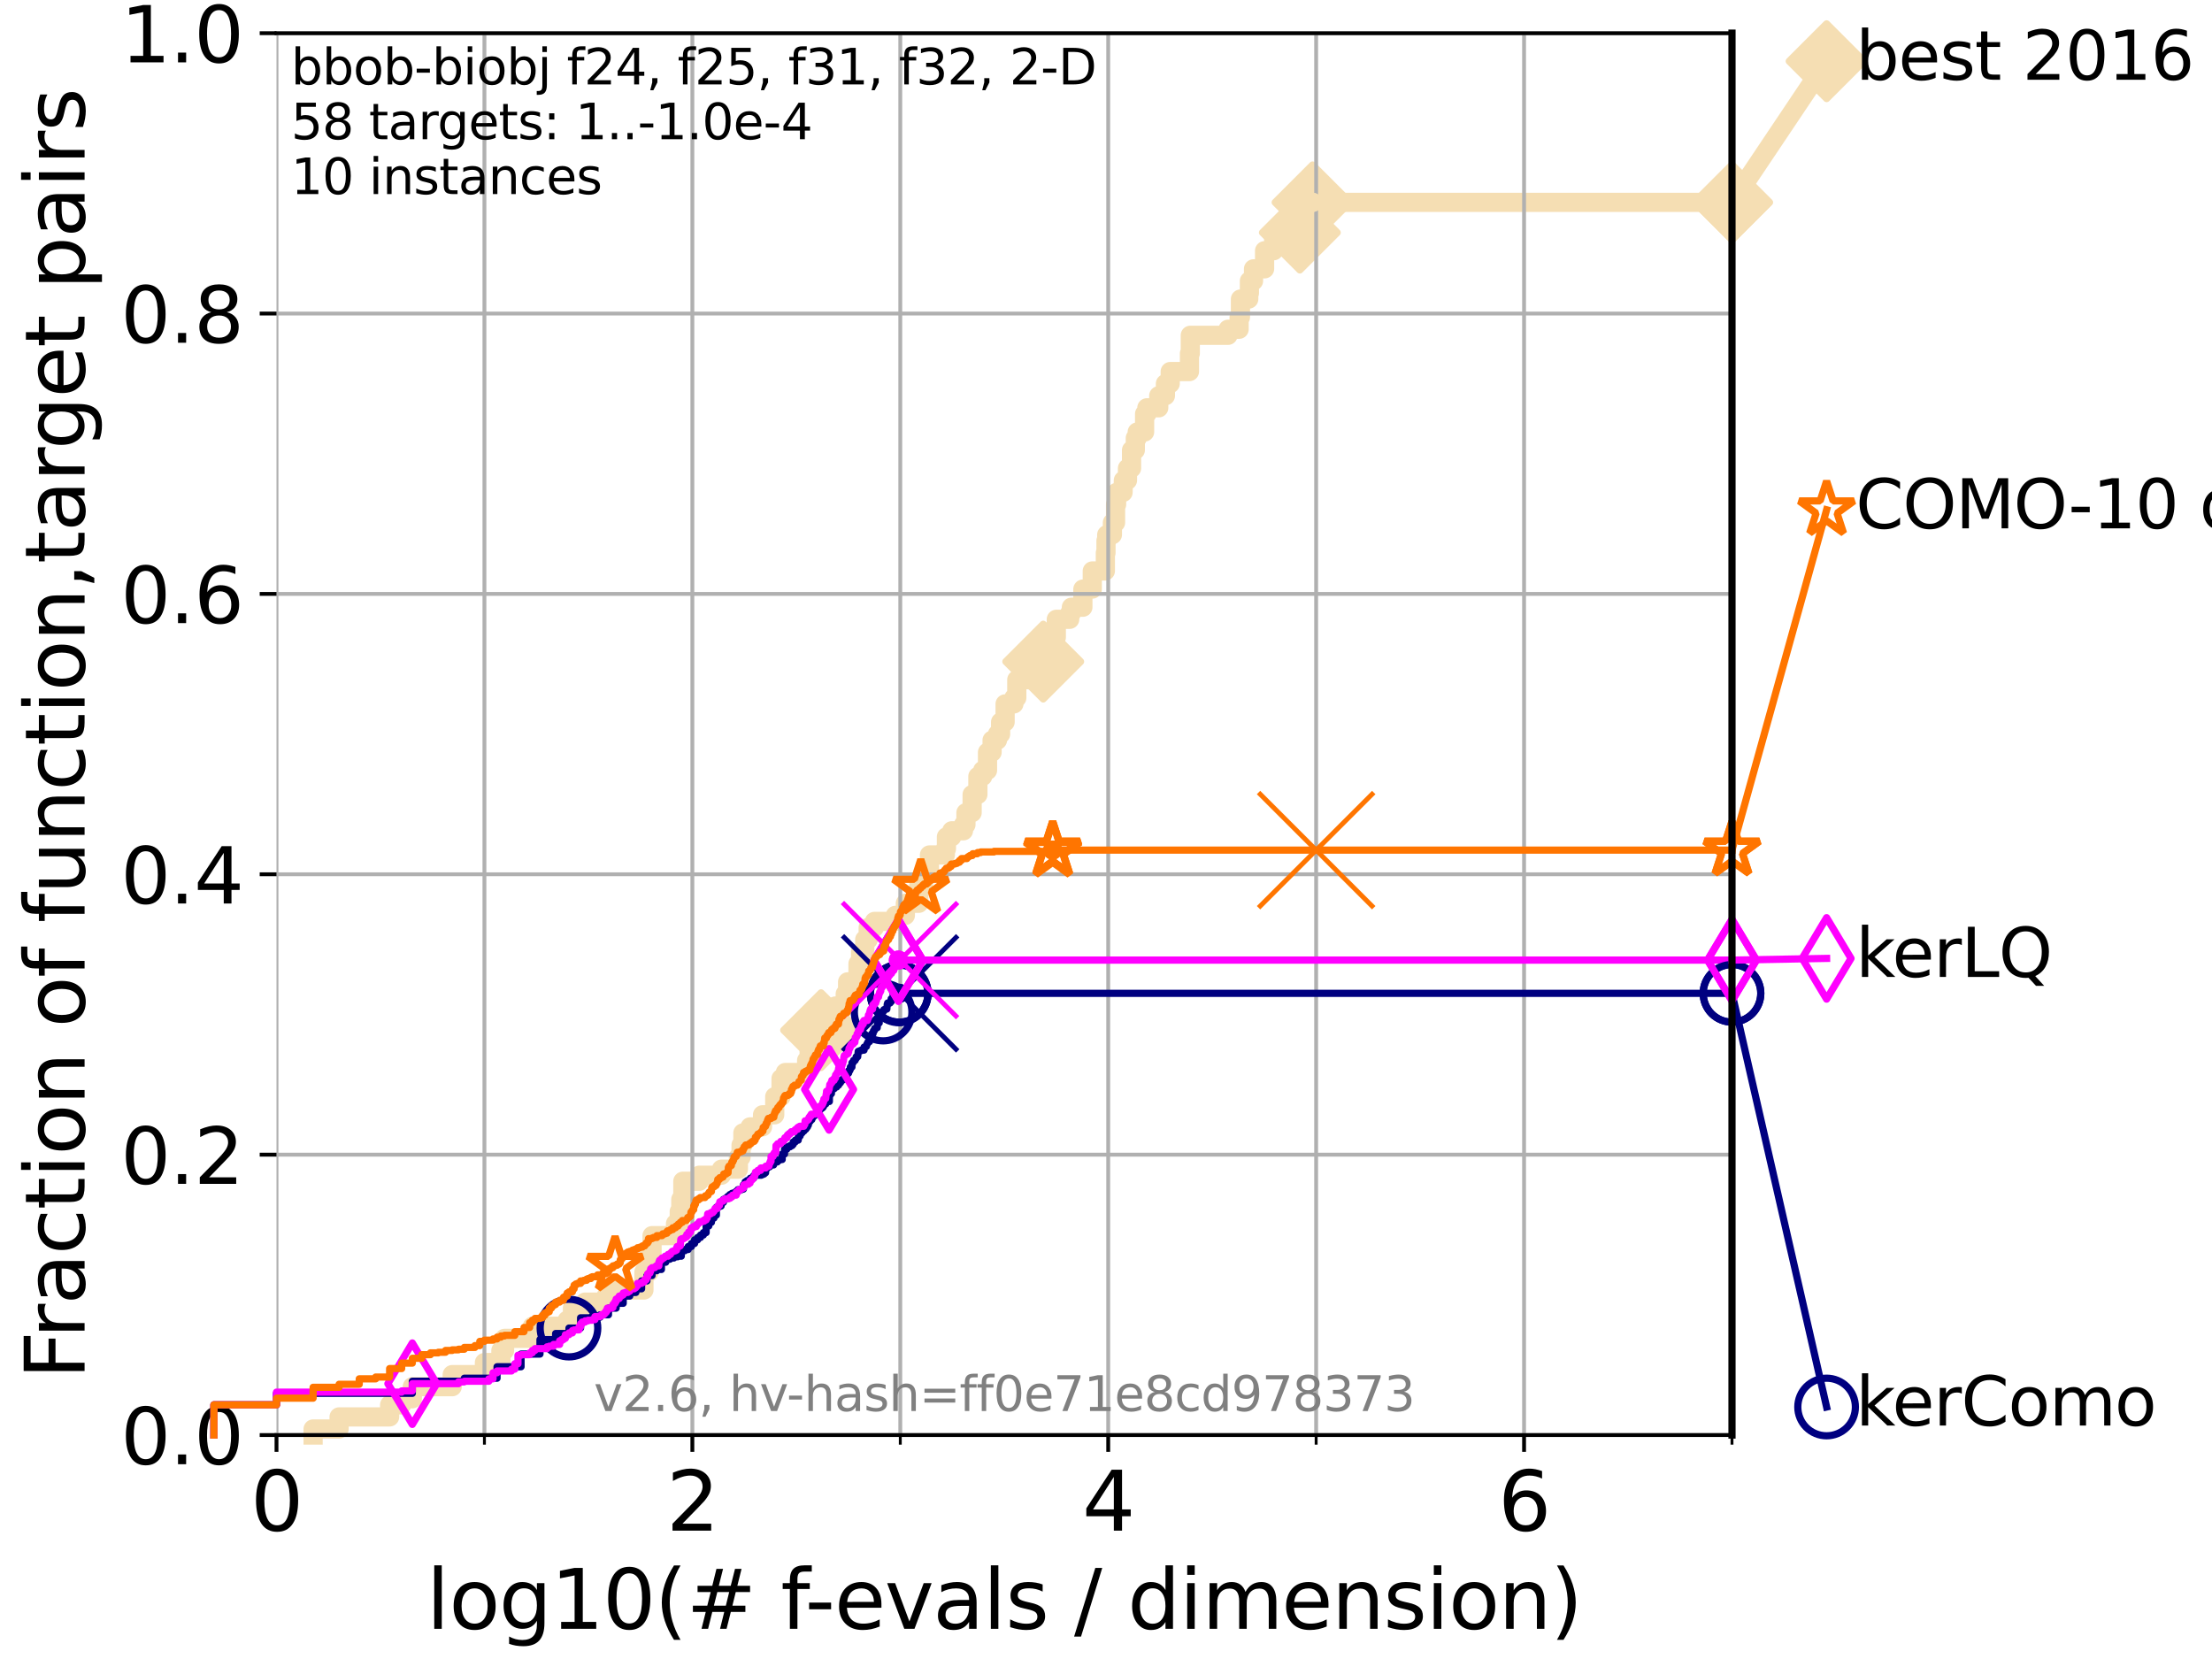 <?xml version="1.0" encoding="utf-8" standalone="no"?>
<!DOCTYPE svg PUBLIC "-//W3C//DTD SVG 1.1//EN"
  "http://www.w3.org/Graphics/SVG/1.1/DTD/svg11.dtd">
<svg xmlns:xlink="http://www.w3.org/1999/xlink" width="460.8pt" height="345.6pt" viewBox="0 0 460.8 345.6" xmlns="http://www.w3.org/2000/svg" version="1.1">
 <defs>
  <style type="text/css">*{stroke-linejoin: round; stroke-linecap: butt}</style>
 </defs>
 <g id="figure_1">
  <g id="patch_1">
   <path d="M 0 345.6 
L 460.8 345.6 
L 460.8 0 
L 0 0 
z
" style="fill: #ffffff"/>
  </g>
  <g id="axes_1">
   <g id="patch_2">
    <path d="M 57.6 298.944 
L 360.806 298.944 
L 360.806 6.912 
L 57.6 6.912 
z
" style="fill: #ffffff"/>
   </g>
   <g id="line2d_1">
    <path d="M 65.227 298.944 
L 65.227 297.685 
L 70.639 297.685 
L 70.639 295.168 
L 81.166 295.168 
L 81.166 292.65 
L 83.678 292.65 
L 83.678 291.391 
L 85.894 291.391 
L 85.894 288.874 
L 94.206 288.874 
L 94.206 286.356 
L 100.915 286.356 
L 100.915 283.839 
L 104.345 283.839 
L 104.345 281.321 
L 105.113 281.321 
L 105.113 278.804 
L 110.897 278.804 
L 110.897 276.286 
L 118.152 276.286 
L 118.152 275.028 
L 119.248 275.028 
L 119.248 272.51 
L 121.893 272.51 
L 121.893 271.251 
L 126.275 271.251 
L 126.275 269.993 
L 127.911 269.993 
L 127.911 268.734 
L 134.145 268.734 
L 134.145 264.958 
L 135.238 264.958 
L 135.238 261.181 
L 135.835 261.181 
L 135.835 257.405 
L 140.725 257.405 
L 140.725 254.887 
L 141.502 254.887 
L 141.502 252.37 
L 141.826 252.37 
L 141.826 249.852 
L 142.248 249.852 
L 142.248 246.076 
L 145.678 246.076 
L 145.678 244.817 
L 150.289 244.817 
L 150.289 243.559 
L 153.821 243.559 
L 153.821 241.041 
L 154.378 241.041 
L 154.378 238.524 
L 154.758 238.524 
L 154.758 236.006 
L 156.255 236.006 
L 156.255 234.747 
L 158.848 234.747 
L 158.848 232.23 
L 161.392 232.23 
L 161.392 228.454 
L 162.705 228.454 
L 162.705 224.677 
L 163.599 224.677 
L 163.599 223.418 
L 168.037 223.418 
L 168.037 220.901 
L 168.56 220.901 
L 168.56 217.125 
L 171.047 217.125 
L 171.047 214.607 
L 173.778 214.607 
L 173.778 212.09 
L 174.03 212.09 
L 174.03 209.572 
L 176.076 209.572 
L 176.076 207.055 
L 176.571 207.055 
L 176.571 204.537 
L 178.734 204.537 
L 178.734 200.761 
L 179.282 200.761 
L 179.282 198.243 
L 180.138 198.243 
L 180.138 195.726 
L 180.863 195.726 
L 180.863 193.208 
L 182.159 193.208 
L 182.159 191.95 
L 186.511 191.95 
L 186.511 190.691 
L 188.606 190.691 
L 188.606 188.173 
L 191.402 188.173 
L 191.402 184.397 
L 192.343 184.397 
L 192.343 181.879 
L 193.618 181.879 
L 193.618 178.103 
L 196.932 178.103 
L 196.932 176.844 
L 197.159 176.844 
L 197.159 174.327 
L 198.276 174.327 
L 198.276 173.068 
L 200.707 173.068 
L 200.707 171.809 
L 201.223 171.809 
L 201.223 169.292 
L 202.514 169.292 
L 202.514 165.516 
L 203.71 165.516 
L 203.71 161.739 
L 204.715 161.739 
L 204.715 160.481 
L 205.718 160.481 
L 205.718 156.704 
L 206.671 156.704 
L 206.671 154.187 
L 207.791 154.187 
L 207.791 152.928 
L 208.443 152.928 
L 208.443 150.41 
L 209.385 150.41 
L 209.385 146.634 
L 211.217 146.634 
L 211.217 145.375 
L 211.816 145.375 
L 211.816 141.599 
L 215.76 141.599 
L 215.76 140.34 
L 217.052 140.34 
L 217.052 137.823 
L 217.322 137.823 
L 217.322 134.047 
L 217.705 134.047 
L 217.705 132.788 
L 220.047 132.788 
L 220.047 129.012 
L 222.841 129.012 
L 222.841 127.753 
L 223.185 127.753 
L 223.185 126.494 
L 225.585 126.494 
L 225.585 122.718 
L 227.543 122.718 
L 227.543 118.942 
L 230.266 118.942 
L 230.266 115.165 
L 230.398 115.165 
L 230.398 112.648 
L 230.553 112.648 
L 230.553 111.389 
L 231.735 111.389 
L 231.735 108.871 
L 232.391 108.871 
L 232.391 105.095 
L 232.609 105.095 
L 232.609 102.578 
L 233.955 102.578 
L 234.015 100.06 
L 234.874 100.06 
L 234.874 97.543 
L 235.72 97.543 
L 235.72 93.766 
L 236.508 93.766 
L 236.508 91.249 
L 236.905 91.249 
L 236.905 89.99 
L 238.441 89.99 
L 238.441 86.214 
L 238.911 86.214 
L 238.911 84.955 
L 241.387 84.955 
L 241.387 82.438 
L 242.779 82.438 
L 242.779 79.92 
L 243.776 79.92 
L 243.776 77.402 
L 247.786 77.402 
L 247.786 73.626 
L 247.959 73.626 
L 247.959 69.85 
L 255.822 69.85 
L 255.822 68.591 
L 258.13 68.591 
L 258.13 66.074 
L 258.408 66.074 
L 258.408 62.297 
L 260.137 62.297 
L 260.137 61.039 
L 260.277 61.039 
L 260.277 58.521 
L 261.131 58.521 
L 261.131 56.004 
L 263.436 56.004 
L 263.436 52.227 
L 265.337 52.227 
L 265.337 49.71 
L 267.335 49.71 
L 267.335 48.451 
L 270.782 48.451 
L 270.782 45.934 
L 273.429 45.934 
L 273.429 42.157 
L 360.806 42.157 
L 360.806 42.157 
" style="fill: none; stroke: #f5deb3; stroke-width: 4; stroke-linecap: square"/>
   </g>
   <g id="line2d_2">
    <defs>
     <path id="m24b454ea9d" d="M -0 7.778 
L 7.778 0 
L 0 -7.778 
L -7.778 -0 
z
" style="stroke: #f5deb3; stroke-width: 1.5; stroke-linejoin: miter"/>
    </defs>
    <g>
     <use xlink:href="#m24b454ea9d" x="171.047" y="214.607" style="fill: #f5deb3; stroke: #f5deb3; stroke-width: 1.5; stroke-linejoin: miter"/>
     <use xlink:href="#m24b454ea9d" x="217.322" y="137.823" style="fill: #f5deb3; stroke: #f5deb3; stroke-width: 1.5; stroke-linejoin: miter"/>
     <use xlink:href="#m24b454ea9d" x="270.782" y="48.451" style="fill: #f5deb3; stroke: #f5deb3; stroke-width: 1.5; stroke-linejoin: miter"/>
     <use xlink:href="#m24b454ea9d" x="273.429" y="42.157" style="fill: #f5deb3; stroke: #f5deb3; stroke-width: 1.5; stroke-linejoin: miter"/>
     <use xlink:href="#m24b454ea9d" x="360.806" y="42.157" style="fill: #f5deb3; stroke: #f5deb3; stroke-width: 1.5; stroke-linejoin: miter"/>
    </g>
   </g>
   <g id="line2d_3">
    <path style="fill: none; stroke: #f5deb3; stroke-width: 4; stroke-linecap: square"/>
    <g/>
   </g>
   <g id="line2d_4">
    <path d="M 360.806 42.157 
L 380.515 12.753 
" style="fill: none; stroke: #f5deb3; stroke-width: 4; stroke-linecap: square"/>
    <g>
     <use xlink:href="#m24b454ea9d" x="360.806" y="42.157" style="fill: #f5deb3; stroke: #f5deb3; stroke-width: 1.5; stroke-linejoin: miter"/>
     <use xlink:href="#m24b454ea9d" x="380.515" y="12.753" style="fill: #f5deb3; stroke: #f5deb3; stroke-width: 1.5; stroke-linejoin: miter"/>
    </g>
   </g>
   <g id="matplotlib.axis_1">
    <g id="xtick_1">
     <g id="line2d_5">
      <path d="M 57.6 298.944 
L 57.6 6.912 
" clip-path="url(#p7fe67b4f6f)" style="fill: none; stroke: #b0b0b0; stroke-width: 0.8; stroke-linecap: square"/>
     </g>
     <g id="line2d_6">
      <defs>
       <path id="m65b5986573" d="M 0 0 
L 0 3.5 
" style="stroke: #000000; stroke-width: 0.8"/>
      </defs>
      <g>
       <use xlink:href="#m65b5986573" x="57.6" y="298.944" style="stroke: #000000; stroke-width: 0.8"/>
      </g>
     </g>
     <g id="text_1">
      <!-- 0 -->
      <g transform="translate(52.192 318.861) scale(0.17 -0.17)">
       <defs>
        <path id="DejaVuSans-30" d="M 2034 4250 
Q 1547 4250 1301 3770 
Q 1056 3291 1056 2328 
Q 1056 1369 1301 889 
Q 1547 409 2034 409 
Q 2525 409 2770 889 
Q 3016 1369 3016 2328 
Q 3016 3291 2770 3770 
Q 2525 4250 2034 4250 
z
M 2034 4750 
Q 2819 4750 3233 4129 
Q 3647 3509 3647 2328 
Q 3647 1150 3233 529 
Q 2819 -91 2034 -91 
Q 1250 -91 836 529 
Q 422 1150 422 2328 
Q 422 3509 836 4129 
Q 1250 4750 2034 4750 
z
" transform="scale(0.016)"/>
       </defs>
       <use xlink:href="#DejaVuSans-30"/>
      </g>
     </g>
    </g>
    <g id="xtick_2">
     <g id="line2d_7">
      <path d="M 144.23 298.944 
L 144.23 6.912 
" clip-path="url(#p7fe67b4f6f)" style="fill: none; stroke: #b0b0b0; stroke-width: 0.8; stroke-linecap: square"/>
     </g>
     <g id="line2d_8">
      <g>
       <use xlink:href="#m65b5986573" x="144.23" y="298.944" style="stroke: #000000; stroke-width: 0.8"/>
      </g>
     </g>
     <g id="text_2">
      <!-- 2 -->
      <g transform="translate(138.822 318.861) scale(0.17 -0.17)">
       <defs>
        <path id="DejaVuSans-32" d="M 1228 531 
L 3431 531 
L 3431 0 
L 469 0 
L 469 531 
Q 828 903 1448 1529 
Q 2069 2156 2228 2338 
Q 2531 2678 2651 2914 
Q 2772 3150 2772 3378 
Q 2772 3750 2511 3984 
Q 2250 4219 1831 4219 
Q 1534 4219 1204 4116 
Q 875 4013 500 3803 
L 500 4441 
Q 881 4594 1212 4672 
Q 1544 4750 1819 4750 
Q 2544 4750 2975 4387 
Q 3406 4025 3406 3419 
Q 3406 3131 3298 2873 
Q 3191 2616 2906 2266 
Q 2828 2175 2409 1742 
Q 1991 1309 1228 531 
z
" transform="scale(0.016)"/>
       </defs>
       <use xlink:href="#DejaVuSans-32"/>
      </g>
     </g>
    </g>
    <g id="xtick_3">
     <g id="line2d_9">
      <path d="M 230.861 298.944 
L 230.861 6.912 
" clip-path="url(#p7fe67b4f6f)" style="fill: none; stroke: #b0b0b0; stroke-width: 0.8; stroke-linecap: square"/>
     </g>
     <g id="line2d_10">
      <g>
       <use xlink:href="#m65b5986573" x="230.861" y="298.944" style="stroke: #000000; stroke-width: 0.8"/>
      </g>
     </g>
     <g id="text_3">
      <!-- 4 -->
      <g transform="translate(225.453 318.861) scale(0.17 -0.17)">
       <defs>
        <path id="DejaVuSans-34" d="M 2419 4116 
L 825 1625 
L 2419 1625 
L 2419 4116 
z
M 2253 4666 
L 3047 4666 
L 3047 1625 
L 3713 1625 
L 3713 1100 
L 3047 1100 
L 3047 0 
L 2419 0 
L 2419 1100 
L 313 1100 
L 313 1709 
L 2253 4666 
z
" transform="scale(0.016)"/>
       </defs>
       <use xlink:href="#DejaVuSans-34"/>
      </g>
     </g>
    </g>
    <g id="xtick_4">
     <g id="line2d_11">
      <path d="M 317.491 298.944 
L 317.491 6.912 
" clip-path="url(#p7fe67b4f6f)" style="fill: none; stroke: #b0b0b0; stroke-width: 0.8; stroke-linecap: square"/>
     </g>
     <g id="line2d_12">
      <g>
       <use xlink:href="#m65b5986573" x="317.491" y="298.944" style="stroke: #000000; stroke-width: 0.8"/>
      </g>
     </g>
     <g id="text_4">
      <!-- 6 -->
      <g transform="translate(312.083 318.861) scale(0.17 -0.17)">
       <defs>
        <path id="DejaVuSans-36" d="M 2113 2584 
Q 1688 2584 1439 2293 
Q 1191 2003 1191 1497 
Q 1191 994 1439 701 
Q 1688 409 2113 409 
Q 2538 409 2786 701 
Q 3034 994 3034 1497 
Q 3034 2003 2786 2293 
Q 2538 2584 2113 2584 
z
M 3366 4563 
L 3366 3988 
Q 3128 4100 2886 4159 
Q 2644 4219 2406 4219 
Q 1781 4219 1451 3797 
Q 1122 3375 1075 2522 
Q 1259 2794 1537 2939 
Q 1816 3084 2150 3084 
Q 2853 3084 3261 2657 
Q 3669 2231 3669 1497 
Q 3669 778 3244 343 
Q 2819 -91 2113 -91 
Q 1303 -91 875 529 
Q 447 1150 447 2328 
Q 447 3434 972 4092 
Q 1497 4750 2381 4750 
Q 2619 4750 2861 4703 
Q 3103 4656 3366 4563 
z
" transform="scale(0.016)"/>
       </defs>
       <use xlink:href="#DejaVuSans-36"/>
      </g>
     </g>
    </g>
    <g id="xtick_5">
     <g id="line2d_13">
      <path d="M 100.915 298.944 
L 100.915 6.912 
" clip-path="url(#p7fe67b4f6f)" style="fill: none; stroke: #b0b0b0; stroke-width: 0.8; stroke-linecap: square"/>
     </g>
     <g id="line2d_14">
      <defs>
       <path id="m0c8d7268e8" d="M 0 0 
L 0 2 
" style="stroke: #000000; stroke-width: 0.6"/>
      </defs>
      <g>
       <use xlink:href="#m0c8d7268e8" x="100.915" y="298.944" style="stroke: #000000; stroke-width: 0.6"/>
      </g>
     </g>
    </g>
    <g id="xtick_6">
     <g id="line2d_15">
      <path d="M 187.546 298.944 
L 187.546 6.912 
" clip-path="url(#p7fe67b4f6f)" style="fill: none; stroke: #b0b0b0; stroke-width: 0.8; stroke-linecap: square"/>
     </g>
     <g id="line2d_16">
      <g>
       <use xlink:href="#m0c8d7268e8" x="187.546" y="298.944" style="stroke: #000000; stroke-width: 0.6"/>
      </g>
     </g>
    </g>
    <g id="xtick_7">
     <g id="line2d_17">
      <path d="M 274.176 298.944 
L 274.176 6.912 
" clip-path="url(#p7fe67b4f6f)" style="fill: none; stroke: #b0b0b0; stroke-width: 0.8; stroke-linecap: square"/>
     </g>
     <g id="line2d_18">
      <g>
       <use xlink:href="#m0c8d7268e8" x="274.176" y="298.944" style="stroke: #000000; stroke-width: 0.6"/>
      </g>
     </g>
    </g>
    <g id="xtick_8">
     <g id="line2d_19">
      <path d="M 360.806 298.944 
L 360.806 6.912 
" clip-path="url(#p7fe67b4f6f)" style="fill: none; stroke: #b0b0b0; stroke-width: 0.8; stroke-linecap: square"/>
     </g>
     <g id="line2d_20">
      <g>
       <use xlink:href="#m0c8d7268e8" x="360.806" y="298.944" style="stroke: #000000; stroke-width: 0.6"/>
      </g>
     </g>
    </g>
    <g id="text_5">
     <!-- log10(# f-evals / dimension) -->
     <g transform="translate(88.823 339.314) scale(0.17 -0.17)">
      <defs>
       <path id="DejaVuSans-6c" d="M 603 4863 
L 1178 4863 
L 1178 0 
L 603 0 
L 603 4863 
z
" transform="scale(0.016)"/>
       <path id="DejaVuSans-6f" d="M 1959 3097 
Q 1497 3097 1228 2736 
Q 959 2375 959 1747 
Q 959 1119 1226 758 
Q 1494 397 1959 397 
Q 2419 397 2687 759 
Q 2956 1122 2956 1747 
Q 2956 2369 2687 2733 
Q 2419 3097 1959 3097 
z
M 1959 3584 
Q 2709 3584 3137 3096 
Q 3566 2609 3566 1747 
Q 3566 888 3137 398 
Q 2709 -91 1959 -91 
Q 1206 -91 779 398 
Q 353 888 353 1747 
Q 353 2609 779 3096 
Q 1206 3584 1959 3584 
z
" transform="scale(0.016)"/>
       <path id="DejaVuSans-67" d="M 2906 1791 
Q 2906 2416 2648 2759 
Q 2391 3103 1925 3103 
Q 1463 3103 1205 2759 
Q 947 2416 947 1791 
Q 947 1169 1205 825 
Q 1463 481 1925 481 
Q 2391 481 2648 825 
Q 2906 1169 2906 1791 
z
M 3481 434 
Q 3481 -459 3084 -895 
Q 2688 -1331 1869 -1331 
Q 1566 -1331 1297 -1286 
Q 1028 -1241 775 -1147 
L 775 -588 
Q 1028 -725 1275 -790 
Q 1522 -856 1778 -856 
Q 2344 -856 2625 -561 
Q 2906 -266 2906 331 
L 2906 616 
Q 2728 306 2450 153 
Q 2172 0 1784 0 
Q 1141 0 747 490 
Q 353 981 353 1791 
Q 353 2603 747 3093 
Q 1141 3584 1784 3584 
Q 2172 3584 2450 3431 
Q 2728 3278 2906 2969 
L 2906 3500 
L 3481 3500 
L 3481 434 
z
" transform="scale(0.016)"/>
       <path id="DejaVuSans-31" d="M 794 531 
L 1825 531 
L 1825 4091 
L 703 3866 
L 703 4441 
L 1819 4666 
L 2450 4666 
L 2450 531 
L 3481 531 
L 3481 0 
L 794 0 
L 794 531 
z
" transform="scale(0.016)"/>
       <path id="DejaVuSans-28" d="M 1984 4856 
Q 1566 4138 1362 3434 
Q 1159 2731 1159 2009 
Q 1159 1288 1364 580 
Q 1569 -128 1984 -844 
L 1484 -844 
Q 1016 -109 783 600 
Q 550 1309 550 2009 
Q 550 2706 781 3412 
Q 1013 4119 1484 4856 
L 1984 4856 
z
" transform="scale(0.016)"/>
       <path id="DejaVuSans-23" d="M 3272 2816 
L 2363 2816 
L 2100 1772 
L 3016 1772 
L 3272 2816 
z
M 2803 4594 
L 2478 3297 
L 3391 3297 
L 3719 4594 
L 4219 4594 
L 3897 3297 
L 4872 3297 
L 4872 2816 
L 3775 2816 
L 3519 1772 
L 4513 1772 
L 4513 1294 
L 3397 1294 
L 3072 0 
L 2572 0 
L 2894 1294 
L 1978 1294 
L 1656 0 
L 1153 0 
L 1478 1294 
L 494 1294 
L 494 1772 
L 1594 1772 
L 1856 2816 
L 850 2816 
L 850 3297 
L 1978 3297 
L 2297 4594 
L 2803 4594 
z
" transform="scale(0.016)"/>
       <path id="DejaVuSans-20" transform="scale(0.016)"/>
       <path id="DejaVuSans-66" d="M 2375 4863 
L 2375 4384 
L 1825 4384 
Q 1516 4384 1395 4259 
Q 1275 4134 1275 3809 
L 1275 3500 
L 2222 3500 
L 2222 3053 
L 1275 3053 
L 1275 0 
L 697 0 
L 697 3053 
L 147 3053 
L 147 3500 
L 697 3500 
L 697 3744 
Q 697 4328 969 4595 
Q 1241 4863 1831 4863 
L 2375 4863 
z
" transform="scale(0.016)"/>
       <path id="DejaVuSans-2d" d="M 313 2009 
L 1997 2009 
L 1997 1497 
L 313 1497 
L 313 2009 
z
" transform="scale(0.016)"/>
       <path id="DejaVuSans-65" d="M 3597 1894 
L 3597 1613 
L 953 1613 
Q 991 1019 1311 708 
Q 1631 397 2203 397 
Q 2534 397 2845 478 
Q 3156 559 3463 722 
L 3463 178 
Q 3153 47 2828 -22 
Q 2503 -91 2169 -91 
Q 1331 -91 842 396 
Q 353 884 353 1716 
Q 353 2575 817 3079 
Q 1281 3584 2069 3584 
Q 2775 3584 3186 3129 
Q 3597 2675 3597 1894 
z
M 3022 2063 
Q 3016 2534 2758 2815 
Q 2500 3097 2075 3097 
Q 1594 3097 1305 2825 
Q 1016 2553 972 2059 
L 3022 2063 
z
" transform="scale(0.016)"/>
       <path id="DejaVuSans-76" d="M 191 3500 
L 800 3500 
L 1894 563 
L 2988 3500 
L 3597 3500 
L 2284 0 
L 1503 0 
L 191 3500 
z
" transform="scale(0.016)"/>
       <path id="DejaVuSans-61" d="M 2194 1759 
Q 1497 1759 1228 1600 
Q 959 1441 959 1056 
Q 959 750 1161 570 
Q 1363 391 1709 391 
Q 2188 391 2477 730 
Q 2766 1069 2766 1631 
L 2766 1759 
L 2194 1759 
z
M 3341 1997 
L 3341 0 
L 2766 0 
L 2766 531 
Q 2569 213 2275 61 
Q 1981 -91 1556 -91 
Q 1019 -91 701 211 
Q 384 513 384 1019 
Q 384 1609 779 1909 
Q 1175 2209 1959 2209 
L 2766 2209 
L 2766 2266 
Q 2766 2663 2505 2880 
Q 2244 3097 1772 3097 
Q 1472 3097 1187 3025 
Q 903 2953 641 2809 
L 641 3341 
Q 956 3463 1253 3523 
Q 1550 3584 1831 3584 
Q 2591 3584 2966 3190 
Q 3341 2797 3341 1997 
z
" transform="scale(0.016)"/>
       <path id="DejaVuSans-73" d="M 2834 3397 
L 2834 2853 
Q 2591 2978 2328 3040 
Q 2066 3103 1784 3103 
Q 1356 3103 1142 2972 
Q 928 2841 928 2578 
Q 928 2378 1081 2264 
Q 1234 2150 1697 2047 
L 1894 2003 
Q 2506 1872 2764 1633 
Q 3022 1394 3022 966 
Q 3022 478 2636 193 
Q 2250 -91 1575 -91 
Q 1294 -91 989 -36 
Q 684 19 347 128 
L 347 722 
Q 666 556 975 473 
Q 1284 391 1588 391 
Q 1994 391 2212 530 
Q 2431 669 2431 922 
Q 2431 1156 2273 1281 
Q 2116 1406 1581 1522 
L 1381 1569 
Q 847 1681 609 1914 
Q 372 2147 372 2553 
Q 372 3047 722 3315 
Q 1072 3584 1716 3584 
Q 2034 3584 2315 3537 
Q 2597 3491 2834 3397 
z
" transform="scale(0.016)"/>
       <path id="DejaVuSans-2f" d="M 1625 4666 
L 2156 4666 
L 531 -594 
L 0 -594 
L 1625 4666 
z
" transform="scale(0.016)"/>
       <path id="DejaVuSans-64" d="M 2906 2969 
L 2906 4863 
L 3481 4863 
L 3481 0 
L 2906 0 
L 2906 525 
Q 2725 213 2448 61 
Q 2172 -91 1784 -91 
Q 1150 -91 751 415 
Q 353 922 353 1747 
Q 353 2572 751 3078 
Q 1150 3584 1784 3584 
Q 2172 3584 2448 3432 
Q 2725 3281 2906 2969 
z
M 947 1747 
Q 947 1113 1208 752 
Q 1469 391 1925 391 
Q 2381 391 2643 752 
Q 2906 1113 2906 1747 
Q 2906 2381 2643 2742 
Q 2381 3103 1925 3103 
Q 1469 3103 1208 2742 
Q 947 2381 947 1747 
z
" transform="scale(0.016)"/>
       <path id="DejaVuSans-69" d="M 603 3500 
L 1178 3500 
L 1178 0 
L 603 0 
L 603 3500 
z
M 603 4863 
L 1178 4863 
L 1178 4134 
L 603 4134 
L 603 4863 
z
" transform="scale(0.016)"/>
       <path id="DejaVuSans-6d" d="M 3328 2828 
Q 3544 3216 3844 3400 
Q 4144 3584 4550 3584 
Q 5097 3584 5394 3201 
Q 5691 2819 5691 2113 
L 5691 0 
L 5113 0 
L 5113 2094 
Q 5113 2597 4934 2840 
Q 4756 3084 4391 3084 
Q 3944 3084 3684 2787 
Q 3425 2491 3425 1978 
L 3425 0 
L 2847 0 
L 2847 2094 
Q 2847 2600 2669 2842 
Q 2491 3084 2119 3084 
Q 1678 3084 1418 2786 
Q 1159 2488 1159 1978 
L 1159 0 
L 581 0 
L 581 3500 
L 1159 3500 
L 1159 2956 
Q 1356 3278 1631 3431 
Q 1906 3584 2284 3584 
Q 2666 3584 2933 3390 
Q 3200 3197 3328 2828 
z
" transform="scale(0.016)"/>
       <path id="DejaVuSans-6e" d="M 3513 2113 
L 3513 0 
L 2938 0 
L 2938 2094 
Q 2938 2591 2744 2837 
Q 2550 3084 2163 3084 
Q 1697 3084 1428 2787 
Q 1159 2491 1159 1978 
L 1159 0 
L 581 0 
L 581 3500 
L 1159 3500 
L 1159 2956 
Q 1366 3272 1645 3428 
Q 1925 3584 2291 3584 
Q 2894 3584 3203 3211 
Q 3513 2838 3513 2113 
z
" transform="scale(0.016)"/>
       <path id="DejaVuSans-29" d="M 513 4856 
L 1013 4856 
Q 1481 4119 1714 3412 
Q 1947 2706 1947 2009 
Q 1947 1309 1714 600 
Q 1481 -109 1013 -844 
L 513 -844 
Q 928 -128 1133 580 
Q 1338 1288 1338 2009 
Q 1338 2731 1133 3434 
Q 928 4138 513 4856 
z
" transform="scale(0.016)"/>
      </defs>
      <use xlink:href="#DejaVuSans-6c"/>
      <use xlink:href="#DejaVuSans-6f" x="27.783"/>
      <use xlink:href="#DejaVuSans-67" x="88.965"/>
      <use xlink:href="#DejaVuSans-31" x="152.441"/>
      <use xlink:href="#DejaVuSans-30" x="216.064"/>
      <use xlink:href="#DejaVuSans-28" x="279.688"/>
      <use xlink:href="#DejaVuSans-23" x="318.701"/>
      <use xlink:href="#DejaVuSans-20" x="402.49"/>
      <use xlink:href="#DejaVuSans-66" x="434.277"/>
      <use xlink:href="#DejaVuSans-2d" x="463.982"/>
      <use xlink:href="#DejaVuSans-65" x="500.066"/>
      <use xlink:href="#DejaVuSans-76" x="561.59"/>
      <use xlink:href="#DejaVuSans-61" x="620.77"/>
      <use xlink:href="#DejaVuSans-6c" x="682.049"/>
      <use xlink:href="#DejaVuSans-73" x="709.832"/>
      <use xlink:href="#DejaVuSans-20" x="761.932"/>
      <use xlink:href="#DejaVuSans-2f" x="793.719"/>
      <use xlink:href="#DejaVuSans-20" x="827.41"/>
      <use xlink:href="#DejaVuSans-64" x="859.197"/>
      <use xlink:href="#DejaVuSans-69" x="922.674"/>
      <use xlink:href="#DejaVuSans-6d" x="950.457"/>
      <use xlink:href="#DejaVuSans-65" x="1047.869"/>
      <use xlink:href="#DejaVuSans-6e" x="1109.393"/>
      <use xlink:href="#DejaVuSans-73" x="1172.771"/>
      <use xlink:href="#DejaVuSans-69" x="1224.871"/>
      <use xlink:href="#DejaVuSans-6f" x="1252.654"/>
      <use xlink:href="#DejaVuSans-6e" x="1313.836"/>
      <use xlink:href="#DejaVuSans-29" x="1377.215"/>
     </g>
    </g>
   </g>
   <g id="matplotlib.axis_2">
    <g id="ytick_1">
     <g id="line2d_21">
      <path d="M 57.6 298.944 
L 360.806 298.944 
" clip-path="url(#p7fe67b4f6f)" style="fill: none; stroke: #b0b0b0; stroke-width: 0.8; stroke-linecap: square"/>
     </g>
     <g id="line2d_22">
      <defs>
       <path id="m7e58d8494f" d="M 0 0 
L -3.5 0 
" style="stroke: #000000; stroke-width: 0.8"/>
      </defs>
      <g>
       <use xlink:href="#m7e58d8494f" x="57.6" y="298.944" style="stroke: #000000; stroke-width: 0.8"/>
      </g>
     </g>
     <g id="text_6">
      <!-- 0.0 -->
      <g transform="translate(25.155 305.023) scale(0.16 -0.16)">
       <defs>
        <path id="DejaVuSans-2e" d="M 684 794 
L 1344 794 
L 1344 0 
L 684 0 
L 684 794 
z
" transform="scale(0.016)"/>
       </defs>
       <use xlink:href="#DejaVuSans-30"/>
       <use xlink:href="#DejaVuSans-2e" x="63.623"/>
       <use xlink:href="#DejaVuSans-30" x="95.41"/>
      </g>
     </g>
    </g>
    <g id="ytick_2">
     <g id="line2d_23">
      <path d="M 57.6 240.538 
L 360.806 240.538 
" clip-path="url(#p7fe67b4f6f)" style="fill: none; stroke: #b0b0b0; stroke-width: 0.8; stroke-linecap: square"/>
     </g>
     <g id="line2d_24">
      <g>
       <use xlink:href="#m7e58d8494f" x="57.6" y="240.538" style="stroke: #000000; stroke-width: 0.8"/>
      </g>
     </g>
     <g id="text_7">
      <!-- 0.2 -->
      <g transform="translate(25.155 246.616) scale(0.16 -0.16)">
       <use xlink:href="#DejaVuSans-30"/>
       <use xlink:href="#DejaVuSans-2e" x="63.623"/>
       <use xlink:href="#DejaVuSans-32" x="95.41"/>
      </g>
     </g>
    </g>
    <g id="ytick_3">
     <g id="line2d_25">
      <path d="M 57.6 182.131 
L 360.806 182.131 
" clip-path="url(#p7fe67b4f6f)" style="fill: none; stroke: #b0b0b0; stroke-width: 0.8; stroke-linecap: square"/>
     </g>
     <g id="line2d_26">
      <g>
       <use xlink:href="#m7e58d8494f" x="57.6" y="182.131" style="stroke: #000000; stroke-width: 0.8"/>
      </g>
     </g>
     <g id="text_8">
      <!-- 0.4 -->
      <g transform="translate(25.155 188.21) scale(0.16 -0.16)">
       <use xlink:href="#DejaVuSans-30"/>
       <use xlink:href="#DejaVuSans-2e" x="63.623"/>
       <use xlink:href="#DejaVuSans-34" x="95.41"/>
      </g>
     </g>
    </g>
    <g id="ytick_4">
     <g id="line2d_27">
      <path d="M 57.6 123.725 
L 360.806 123.725 
" clip-path="url(#p7fe67b4f6f)" style="fill: none; stroke: #b0b0b0; stroke-width: 0.8; stroke-linecap: square"/>
     </g>
     <g id="line2d_28">
      <g>
       <use xlink:href="#m7e58d8494f" x="57.6" y="123.725" style="stroke: #000000; stroke-width: 0.8"/>
      </g>
     </g>
     <g id="text_9">
      <!-- 0.6 -->
      <g transform="translate(25.155 129.804) scale(0.16 -0.16)">
       <use xlink:href="#DejaVuSans-30"/>
       <use xlink:href="#DejaVuSans-2e" x="63.623"/>
       <use xlink:href="#DejaVuSans-36" x="95.41"/>
      </g>
     </g>
    </g>
    <g id="ytick_5">
     <g id="line2d_29">
      <path d="M 57.6 65.318 
L 360.806 65.318 
" clip-path="url(#p7fe67b4f6f)" style="fill: none; stroke: #b0b0b0; stroke-width: 0.8; stroke-linecap: square"/>
     </g>
     <g id="line2d_30">
      <g>
       <use xlink:href="#m7e58d8494f" x="57.6" y="65.318" style="stroke: #000000; stroke-width: 0.8"/>
      </g>
     </g>
     <g id="text_10">
      <!-- 0.8 -->
      <g transform="translate(25.155 71.397) scale(0.16 -0.16)">
       <defs>
        <path id="DejaVuSans-38" d="M 2034 2216 
Q 1584 2216 1326 1975 
Q 1069 1734 1069 1313 
Q 1069 891 1326 650 
Q 1584 409 2034 409 
Q 2484 409 2743 651 
Q 3003 894 3003 1313 
Q 3003 1734 2745 1975 
Q 2488 2216 2034 2216 
z
M 1403 2484 
Q 997 2584 770 2862 
Q 544 3141 544 3541 
Q 544 4100 942 4425 
Q 1341 4750 2034 4750 
Q 2731 4750 3128 4425 
Q 3525 4100 3525 3541 
Q 3525 3141 3298 2862 
Q 3072 2584 2669 2484 
Q 3125 2378 3379 2068 
Q 3634 1759 3634 1313 
Q 3634 634 3220 271 
Q 2806 -91 2034 -91 
Q 1263 -91 848 271 
Q 434 634 434 1313 
Q 434 1759 690 2068 
Q 947 2378 1403 2484 
z
M 1172 3481 
Q 1172 3119 1398 2916 
Q 1625 2713 2034 2713 
Q 2441 2713 2670 2916 
Q 2900 3119 2900 3481 
Q 2900 3844 2670 4047 
Q 2441 4250 2034 4250 
Q 1625 4250 1398 4047 
Q 1172 3844 1172 3481 
z
" transform="scale(0.016)"/>
       </defs>
       <use xlink:href="#DejaVuSans-30"/>
       <use xlink:href="#DejaVuSans-2e" x="63.623"/>
       <use xlink:href="#DejaVuSans-38" x="95.41"/>
      </g>
     </g>
    </g>
    <g id="ytick_6">
     <g id="line2d_31">
      <path d="M 57.6 6.912 
L 360.806 6.912 
" clip-path="url(#p7fe67b4f6f)" style="fill: none; stroke: #b0b0b0; stroke-width: 0.8; stroke-linecap: square"/>
     </g>
     <g id="line2d_32">
      <g>
       <use xlink:href="#m7e58d8494f" x="57.6" y="6.912" style="stroke: #000000; stroke-width: 0.8"/>
      </g>
     </g>
     <g id="text_11">
      <!-- 1.0 -->
      <g transform="translate(25.155 12.991) scale(0.16 -0.16)">
       <use xlink:href="#DejaVuSans-31"/>
       <use xlink:href="#DejaVuSans-2e" x="63.623"/>
       <use xlink:href="#DejaVuSans-30" x="95.41"/>
      </g>
     </g>
    </g>
    <g id="text_12">
     <!-- Fraction of function,target pairs -->
     <g transform="translate(17.62 287.313) rotate(-90) scale(0.17 -0.17)">
      <defs>
       <path id="DejaVuSans-46" d="M 628 4666 
L 3309 4666 
L 3309 4134 
L 1259 4134 
L 1259 2759 
L 3109 2759 
L 3109 2228 
L 1259 2228 
L 1259 0 
L 628 0 
L 628 4666 
z
" transform="scale(0.016)"/>
       <path id="DejaVuSans-72" d="M 2631 2963 
Q 2534 3019 2420 3045 
Q 2306 3072 2169 3072 
Q 1681 3072 1420 2755 
Q 1159 2438 1159 1844 
L 1159 0 
L 581 0 
L 581 3500 
L 1159 3500 
L 1159 2956 
Q 1341 3275 1631 3429 
Q 1922 3584 2338 3584 
Q 2397 3584 2469 3576 
Q 2541 3569 2628 3553 
L 2631 2963 
z
" transform="scale(0.016)"/>
       <path id="DejaVuSans-63" d="M 3122 3366 
L 3122 2828 
Q 2878 2963 2633 3030 
Q 2388 3097 2138 3097 
Q 1578 3097 1268 2742 
Q 959 2388 959 1747 
Q 959 1106 1268 751 
Q 1578 397 2138 397 
Q 2388 397 2633 464 
Q 2878 531 3122 666 
L 3122 134 
Q 2881 22 2623 -34 
Q 2366 -91 2075 -91 
Q 1284 -91 818 406 
Q 353 903 353 1747 
Q 353 2603 823 3093 
Q 1294 3584 2113 3584 
Q 2378 3584 2631 3529 
Q 2884 3475 3122 3366 
z
" transform="scale(0.016)"/>
       <path id="DejaVuSans-74" d="M 1172 4494 
L 1172 3500 
L 2356 3500 
L 2356 3053 
L 1172 3053 
L 1172 1153 
Q 1172 725 1289 603 
Q 1406 481 1766 481 
L 2356 481 
L 2356 0 
L 1766 0 
Q 1100 0 847 248 
Q 594 497 594 1153 
L 594 3053 
L 172 3053 
L 172 3500 
L 594 3500 
L 594 4494 
L 1172 4494 
z
" transform="scale(0.016)"/>
       <path id="DejaVuSans-75" d="M 544 1381 
L 544 3500 
L 1119 3500 
L 1119 1403 
Q 1119 906 1312 657 
Q 1506 409 1894 409 
Q 2359 409 2629 706 
Q 2900 1003 2900 1516 
L 2900 3500 
L 3475 3500 
L 3475 0 
L 2900 0 
L 2900 538 
Q 2691 219 2414 64 
Q 2138 -91 1772 -91 
Q 1169 -91 856 284 
Q 544 659 544 1381 
z
M 1991 3584 
L 1991 3584 
z
" transform="scale(0.016)"/>
       <path id="DejaVuSans-2c" d="M 750 794 
L 1409 794 
L 1409 256 
L 897 -744 
L 494 -744 
L 750 256 
L 750 794 
z
" transform="scale(0.016)"/>
       <path id="DejaVuSans-70" d="M 1159 525 
L 1159 -1331 
L 581 -1331 
L 581 3500 
L 1159 3500 
L 1159 2969 
Q 1341 3281 1617 3432 
Q 1894 3584 2278 3584 
Q 2916 3584 3314 3078 
Q 3713 2572 3713 1747 
Q 3713 922 3314 415 
Q 2916 -91 2278 -91 
Q 1894 -91 1617 61 
Q 1341 213 1159 525 
z
M 3116 1747 
Q 3116 2381 2855 2742 
Q 2594 3103 2138 3103 
Q 1681 3103 1420 2742 
Q 1159 2381 1159 1747 
Q 1159 1113 1420 752 
Q 1681 391 2138 391 
Q 2594 391 2855 752 
Q 3116 1113 3116 1747 
z
" transform="scale(0.016)"/>
      </defs>
      <use xlink:href="#DejaVuSans-46"/>
      <use xlink:href="#DejaVuSans-72" x="50.27"/>
      <use xlink:href="#DejaVuSans-61" x="91.383"/>
      <use xlink:href="#DejaVuSans-63" x="152.662"/>
      <use xlink:href="#DejaVuSans-74" x="207.643"/>
      <use xlink:href="#DejaVuSans-69" x="246.852"/>
      <use xlink:href="#DejaVuSans-6f" x="274.635"/>
      <use xlink:href="#DejaVuSans-6e" x="335.816"/>
      <use xlink:href="#DejaVuSans-20" x="399.195"/>
      <use xlink:href="#DejaVuSans-6f" x="430.982"/>
      <use xlink:href="#DejaVuSans-66" x="492.164"/>
      <use xlink:href="#DejaVuSans-20" x="527.369"/>
      <use xlink:href="#DejaVuSans-66" x="559.156"/>
      <use xlink:href="#DejaVuSans-75" x="594.361"/>
      <use xlink:href="#DejaVuSans-6e" x="657.74"/>
      <use xlink:href="#DejaVuSans-63" x="721.119"/>
      <use xlink:href="#DejaVuSans-74" x="776.1"/>
      <use xlink:href="#DejaVuSans-69" x="815.309"/>
      <use xlink:href="#DejaVuSans-6f" x="843.092"/>
      <use xlink:href="#DejaVuSans-6e" x="904.273"/>
      <use xlink:href="#DejaVuSans-2c" x="967.652"/>
      <use xlink:href="#DejaVuSans-74" x="999.439"/>
      <use xlink:href="#DejaVuSans-61" x="1038.648"/>
      <use xlink:href="#DejaVuSans-72" x="1099.928"/>
      <use xlink:href="#DejaVuSans-67" x="1139.291"/>
      <use xlink:href="#DejaVuSans-65" x="1202.768"/>
      <use xlink:href="#DejaVuSans-74" x="1264.291"/>
      <use xlink:href="#DejaVuSans-20" x="1303.5"/>
      <use xlink:href="#DejaVuSans-70" x="1335.287"/>
      <use xlink:href="#DejaVuSans-61" x="1398.764"/>
      <use xlink:href="#DejaVuSans-69" x="1460.043"/>
      <use xlink:href="#DejaVuSans-72" x="1487.826"/>
      <use xlink:href="#DejaVuSans-73" x="1528.939"/>
     </g>
    </g>
   </g>
   <g id="line2d_33">
    <defs>
     <path id="m254fe8758f" d="M 0 1.5 
C 0.398 1.5 0.779 1.342 1.061 1.061 
C 1.342 0.779 1.5 0.398 1.5 0 
C 1.5 -0.398 1.342 -0.779 1.061 -1.061 
C 0.779 -1.342 0.398 -1.5 0 -1.5 
C -0.398 -1.5 -0.779 -1.342 -1.061 -1.061 
C -1.342 -0.779 -1.5 -0.398 -1.5 0 
C -1.5 0.398 -1.342 0.779 -1.061 1.061 
C -0.779 1.342 -0.398 1.5 0 1.5 
z
" style="stroke: #f5deb3"/>
    </defs>
    <g>
     <use xlink:href="#m254fe8758f" x="273.429" y="42.157" style="fill: #f5deb3; stroke: #f5deb3"/>
     <use xlink:href="#m254fe8758f" x="273.429" y="42.157" style="fill: #f5deb3; stroke: #f5deb3"/>
    </g>
   </g>
   <g id="line2d_34">
    <defs>
     <path id="m2667fecfcd" d="M 0 1.5 
C 0.398 1.5 0.779 1.342 1.061 1.061 
C 1.342 0.779 1.5 0.398 1.5 0 
C 1.5 -0.398 1.342 -0.779 1.061 -1.061 
C 0.779 -1.342 0.398 -1.5 0 -1.5 
C -0.398 -1.5 -0.779 -1.342 -1.061 -1.061 
C -1.342 -0.779 -1.5 -0.398 -1.5 0 
C -1.5 0.398 -1.342 0.779 -1.061 1.061 
C -0.779 1.342 -0.398 1.5 0 1.5 
z
" style="stroke: #000080"/>
    </defs>
    <g>
     <use xlink:href="#m2667fecfcd" x="187.318" y="206.929" style="fill: #000080; stroke: #000080"/>
     <use xlink:href="#m2667fecfcd" x="187.318" y="206.929" style="fill: #000080; stroke: #000080"/>
    </g>
   </g>
   <g id="line2d_35">
    <path d="M 44.561 298.944 
L 44.561 292.65 
L 57.6 292.65 
L 57.6 290.259 
L 85.894 290.259 
L 85.894 287.741 
L 96.718 287.741 
L 96.718 287.112 
L 103.544 287.112 
L 103.544 284.72 
L 108.543 284.72 
L 108.543 282.077 
L 112.488 282.077 
L 112.488 279.056 
L 115.747 279.056 
L 115.747 277.797 
L 118.525 277.797 
L 118.525 276.664 
L 120.944 276.664 
L 120.944 274.524 
L 123.088 274.524 
L 123.088 274.398 
L 125.012 274.398 
L 125.012 273.895 
L 126.757 273.895 
L 126.757 272.51 
L 128.354 272.51 
L 128.354 271.503 
L 129.826 271.503 
L 129.826 269.993 
L 131.191 269.993 
L 131.191 269.237 
L 132.464 269.237 
L 132.464 268.482 
L 133.656 268.482 
L 133.656 266.846 
L 134.777 266.846 
L 134.777 265.713 
L 135.835 265.713 
L 135.835 264.706 
L 136.837 264.706 
L 136.837 264.454 
L 137.788 264.454 
L 137.788 262.944 
L 138.693 262.944 
L 138.693 262.314 
L 139.556 262.314 
L 139.556 262.062 
L 140.382 262.062 
L 140.382 261.811 
L 141.173 261.811 
L 141.173 261.685 
L 141.932 261.685 
L 141.932 260.552 
L 142.662 260.552 
L 142.662 260.3 
L 143.364 260.3 
L 143.364 259.671 
L 144.041 259.671 
L 144.041 259.041 
L 144.695 259.041 
L 144.695 258.286 
L 145.327 258.286 
L 145.327 257.783 
L 145.938 257.783 
L 145.938 257.279 
L 146.53 257.279 
L 146.53 256.776 
L 147.103 256.776 
L 147.103 255.391 
L 147.66 255.391 
L 147.66 254.636 
L 148.201 254.636 
L 148.201 253.755 
L 148.727 253.755 
L 148.727 253.125 
L 149.238 253.125 
L 149.238 251.489 
L 149.736 251.489 
L 149.736 251.237 
L 150.221 251.237 
L 150.221 250.482 
L 150.694 250.482 
L 150.694 249.852 
L 151.155 249.852 
L 151.155 249.601 
L 151.605 249.601 
L 151.605 249.223 
L 152.045 249.223 
L 152.045 248.845 
L 152.475 248.845 
L 152.475 248.594 
L 152.895 248.594 
L 152.895 248.468 
L 153.306 248.468 
L 153.306 248.216 
L 153.708 248.216 
L 153.708 247.838 
L 154.487 247.838 
L 154.487 247.713 
L 154.865 247.713 
L 154.865 246.831 
L 155.235 246.831 
L 155.235 246.202 
L 155.599 246.202 
L 155.599 245.95 
L 155.955 245.95 
L 155.955 245.824 
L 156.305 245.824 
L 156.305 245.447 
L 156.985 245.447 
L 156.985 244.943 
L 157.317 244.943 
L 157.317 244.817 
L 158.586 244.817 
L 158.586 244.692 
L 158.891 244.692 
L 158.891 244.566 
L 159.19 244.566 
L 159.19 244.314 
L 159.485 244.314 
L 159.485 243.433 
L 159.776 243.433 
L 159.776 243.181 
L 160.062 243.181 
L 160.062 243.055 
L 160.343 243.055 
L 160.343 242.677 
L 161.164 242.677 
L 161.164 242.048 
L 161.95 242.048 
L 161.95 241.67 
L 162.457 241.67 
L 162.457 241.545 
L 162.95 241.545 
L 162.95 240.412 
L 163.43 240.412 
L 163.43 239.405 
L 163.899 239.405 
L 163.899 238.901 
L 164.581 238.901 
L 164.581 238.649 
L 165.022 238.649 
L 165.022 238.398 
L 165.239 238.398 
L 165.239 237.894 
L 165.665 237.894 
L 165.665 237.517 
L 166.287 237.517 
L 166.287 236.887 
L 166.489 236.887 
L 166.489 236.635 
L 166.69 236.635 
L 166.69 236.132 
L 166.888 236.132 
L 166.888 236.006 
L 167.085 236.006 
L 167.085 235.628 
L 167.472 235.628 
L 167.472 235.377 
L 167.662 235.377 
L 167.662 235.251 
L 167.85 235.251 
L 167.85 234.999 
L 168.037 234.999 
L 168.037 234.747 
L 168.222 234.747 
L 168.222 234.37 
L 168.405 234.37 
L 168.405 233.614 
L 168.766 233.614 
L 168.766 233.237 
L 169.12 233.237 
L 169.12 232.859 
L 169.294 232.859 
L 169.294 232.607 
L 169.467 232.607 
L 169.467 232.482 
L 169.639 232.482 
L 169.639 232.23 
L 169.808 232.23 
L 169.808 232.104 
L 170.143 232.104 
L 170.143 231.978 
L 170.473 231.978 
L 170.473 231.726 
L 170.635 231.726 
L 170.635 231.223 
L 170.796 231.223 
L 170.796 231.097 
L 170.956 231.097 
L 170.956 230.845 
L 171.271 230.845 
L 171.271 230.719 
L 171.427 230.719 
L 171.427 230.468 
L 171.582 230.468 
L 171.582 230.216 
L 171.735 230.216 
L 171.735 229.964 
L 172.037 229.964 
L 172.037 229.712 
L 172.187 229.712 
L 172.187 229.461 
L 172.774 229.461 
L 172.774 228.202 
L 172.917 228.202 
L 172.917 227.95 
L 173.06 227.95 
L 173.06 227.824 
L 173.202 227.824 
L 173.202 226.943 
L 173.342 226.943 
L 173.342 226.817 
L 173.758 226.817 
L 173.758 226.565 
L 173.895 226.565 
L 173.895 226.44 
L 174.298 226.44 
L 174.298 226.188 
L 174.431 226.188 
L 174.431 226.062 
L 174.694 226.062 
L 174.694 225.81 
L 174.824 225.81 
L 174.824 225.684 
L 174.953 225.684 
L 174.953 225.558 
L 175.081 225.558 
L 175.081 225.181 
L 175.334 225.181 
L 175.334 224.929 
L 175.709 224.929 
L 175.709 224.803 
L 175.832 224.803 
L 175.832 224.425 
L 176.076 224.425 
L 176.076 224.174 
L 176.316 224.174 
L 176.316 223.796 
L 176.554 223.796 
L 176.554 223.544 
L 176.789 223.544 
L 176.789 223.041 
L 177.021 223.041 
L 177.021 222.789 
L 177.136 222.789 
L 177.136 222.286 
L 177.476 222.286 
L 177.476 221.404 
L 177.7 221.404 
L 177.81 220.901 
L 178.139 220.901 
L 178.247 220.523 
L 178.355 220.523 
L 178.355 220.146 
L 178.674 220.146 
L 178.779 219.013 
L 179.091 219.013 
L 179.091 218.887 
L 179.398 218.887 
L 179.398 218.761 
L 179.998 218.761 
L 179.998 218.132 
L 180.291 218.132 
L 180.291 218.006 
L 180.483 218.006 
L 180.579 217.502 
L 180.674 217.502 
L 180.769 217.125 
L 180.863 217.125 
L 180.863 216.999 
L 181.143 216.999 
L 181.143 215.866 
L 181.418 215.866 
L 181.418 215.74 
L 181.6 215.74 
L 181.6 215.362 
L 181.869 215.362 
L 181.957 214.733 
L 182.134 214.733 
L 182.221 214.23 
L 182.482 214.23 
L 182.482 214.104 
L 182.739 214.104 
L 182.823 213.223 
L 182.908 213.223 
L 182.908 213.097 
L 183.159 213.097 
L 183.159 212.09 
L 183.407 212.09 
L 183.488 211.334 
L 183.651 211.334 
L 183.651 210.831 
L 183.972 210.831 
L 183.972 210.579 
L 184.131 210.579 
L 184.131 210.327 
L 184.444 210.327 
L 184.444 210.202 
L 184.752 210.202 
L 184.828 209.195 
L 184.904 209.195 
L 184.904 208.943 
L 185.427 208.943 
L 185.427 208.691 
L 185.647 208.691 
L 185.647 208.062 
L 186.15 208.062 
L 186.221 207.684 
L 186.291 207.684 
L 186.291 207.558 
L 186.432 207.558 
L 186.432 207.306 
L 187.185 207.306 
L 187.185 207.055 
L 187.318 207.055 
L 187.318 206.929 
L 360.806 206.929 
L 360.806 206.929 
" style="fill: none; stroke: #000080; stroke-width: 1.5; stroke-linecap: square"/>
   </g>
   <g id="line2d_36">
    <defs>
     <path id="m91ffc24a8d" d="M 0 6 
C 1.591 6 3.117 5.368 4.243 4.243 
C 5.368 3.117 6 1.591 6 0 
C 6 -1.591 5.368 -3.117 4.243 -4.243 
C 3.117 -5.368 1.591 -6 0 -6 
C -1.591 -6 -3.117 -5.368 -4.243 -4.243 
C -5.368 -3.117 -6 -1.591 -6 0 
C -6 1.591 -5.368 3.117 -4.243 4.243 
C -3.117 5.368 -1.591 6 0 6 
z
" style="stroke: #000080; stroke-width: 1.5"/>
    </defs>
    <g>
     <use xlink:href="#m91ffc24a8d" x="118.525" y="276.664" style="fill-opacity: 0; stroke: #000080; stroke-width: 1.5"/>
     <use xlink:href="#m91ffc24a8d" x="183.972" y="210.831" style="fill-opacity: 0; stroke: #000080; stroke-width: 1.5"/>
     <use xlink:href="#m91ffc24a8d" x="187.318" y="207.055" style="fill-opacity: 0; stroke: #000080; stroke-width: 1.5"/>
     <use xlink:href="#m91ffc24a8d" x="187.318" y="206.929" style="fill-opacity: 0; stroke: #000080; stroke-width: 1.5"/>
     <use xlink:href="#m91ffc24a8d" x="187.318" y="206.929" style="fill-opacity: 0; stroke: #000080; stroke-width: 1.5"/>
     <use xlink:href="#m91ffc24a8d" x="360.806" y="206.929" style="fill-opacity: 0; stroke: #000080; stroke-width: 1.5"/>
    </g>
   </g>
   <g id="line2d_37">
    <path style="fill: none; stroke: #000080; stroke-width: 1.5; stroke-linecap: square"/>
    <g/>
   </g>
   <g id="line2d_38">
    <path d="M 187.508 206.929 
" clip-path="url(#p7fe67b4f6f)" style="fill: none; stroke: #000080; stroke-width: 1.5; stroke-linecap: square"/>
    <defs>
     <path id="m59bed1a8c9" d="M -12 12 
L 12 -12 
M -12 -12 
L 12 12 
" style="stroke: #000080"/>
    </defs>
    <g clip-path="url(#p7fe67b4f6f)">
     <use xlink:href="#m59bed1a8c9" x="187.508" y="206.929" style="fill: #000080; stroke: #000080"/>
    </g>
   </g>
   <g id="line2d_39">
    <defs>
     <path id="mc17d79859d" d="M 0 1.5 
C 0.398 1.5 0.779 1.342 1.061 1.061 
C 1.342 0.779 1.5 0.398 1.5 0 
C 1.5 -0.398 1.342 -0.779 1.061 -1.061 
C 0.779 -1.342 0.398 -1.5 0 -1.5 
C -0.398 -1.5 -0.779 -1.342 -1.061 -1.061 
C -1.342 -0.779 -1.5 -0.398 -1.5 0 
C -1.5 0.398 -1.342 0.779 -1.061 1.061 
C -0.779 1.342 -0.398 1.5 0 1.5 
z
" style="stroke: #ff00ff"/>
    </defs>
    <g>
     <use xlink:href="#mc17d79859d" x="187.156" y="200.006" style="fill: #ff00ff; stroke: #ff00ff"/>
     <use xlink:href="#mc17d79859d" x="187.156" y="200.006" style="fill: #ff00ff; stroke: #ff00ff"/>
    </g>
   </g>
   <g id="line2d_40">
    <path d="M 44.561 298.944 
L 44.561 292.65 
L 57.6 292.65 
L 57.6 290.007 
L 83.678 290.007 
L 83.678 289.755 
L 85.894 289.755 
L 85.894 288.245 
L 95.503 288.245 
L 95.503 287.867 
L 96.718 287.867 
L 96.718 287.741 
L 101.833 287.741 
L 101.833 287.238 
L 102.708 287.238 
L 102.708 285.979 
L 103.544 285.979 
L 103.544 285.601 
L 106.561 285.601 
L 106.561 285.224 
L 107.245 285.224 
L 107.245 284.091 
L 107.905 284.091 
L 107.905 282.328 
L 108.543 282.328 
L 108.543 282.203 
L 110.336 282.203 
L 110.336 281.825 
L 110.897 281.825 
L 110.897 281.321 
L 111.442 281.321 
L 111.442 280.944 
L 113.954 280.944 
L 113.954 280.566 
L 114.419 280.566 
L 114.419 280.44 
L 115.315 280.44 
L 115.315 280.063 
L 116.584 280.063 
L 116.584 279.307 
L 116.988 279.307 
L 116.988 279.056 
L 117.384 279.056 
L 117.384 278.804 
L 117.772 278.804 
L 117.772 278.049 
L 118.525 278.049 
L 118.525 277.671 
L 119.248 277.671 
L 119.248 277.167 
L 119.6 277.167 
L 119.6 277.042 
L 120.617 277.042 
L 120.617 276.412 
L 120.944 276.412 
L 120.944 275.783 
L 121.266 275.783 
L 121.266 275.405 
L 121.893 275.405 
L 121.893 275.153 
L 122.5 275.153 
L 122.5 275.028 
L 123.375 275.028 
L 123.375 274.902 
L 123.936 274.902 
L 123.936 274.272 
L 125.012 274.272 
L 125.012 274.146 
L 125.271 274.146 
L 125.271 273.895 
L 125.779 273.895 
L 125.779 273.643 
L 126.029 273.643 
L 126.029 273.391 
L 126.275 273.391 
L 126.275 273.014 
L 126.517 273.014 
L 126.517 272.51 
L 127.458 272.51 
L 127.458 272.384 
L 127.686 272.384 
L 127.686 271.755 
L 127.911 271.755 
L 127.911 271.503 
L 128.134 271.503 
L 128.134 271.125 
L 128.354 271.125 
L 128.354 270.622 
L 128.571 270.622 
L 128.571 270.496 
L 128.999 270.496 
L 128.999 269.993 
L 129.417 269.993 
L 129.417 269.867 
L 129.623 269.867 
L 129.623 269.741 
L 129.826 269.741 
L 129.826 269.363 
L 130.226 269.363 
L 130.226 269.237 
L 130.811 269.237 
L 130.811 268.986 
L 131.191 268.986 
L 131.191 268.482 
L 132.109 268.482 
L 132.109 268.356 
L 132.287 268.356 
L 132.287 268.23 
L 132.464 268.23 
L 132.464 267.853 
L 132.812 267.853 
L 132.812 267.349 
L 133.656 267.349 
L 133.656 267.097 
L 134.145 267.097 
L 134.145 266.846 
L 134.305 266.846 
L 134.305 266.594 
L 134.621 266.594 
L 134.621 266.216 
L 134.777 266.216 
L 134.777 265.965 
L 134.932 265.965 
L 134.932 265.335 
L 135.085 265.335 
L 135.085 265.209 
L 135.389 265.209 
L 135.389 264.832 
L 135.539 264.832 
L 135.539 264.328 
L 135.688 264.328 
L 135.688 264.202 
L 135.835 264.202 
L 135.835 264.076 
L 136.414 264.076 
L 136.414 263.951 
L 136.556 263.951 
L 136.556 263.825 
L 136.697 263.825 
L 136.697 263.699 
L 137.25 263.699 
L 137.25 262.944 
L 137.386 262.944 
L 137.386 262.566 
L 137.521 262.566 
L 137.521 262.44 
L 137.788 262.44 
L 137.788 262.314 
L 137.92 262.314 
L 137.92 262.062 
L 138.31 262.062 
L 138.31 261.936 
L 138.439 261.936 
L 138.439 261.811 
L 138.566 261.811 
L 138.566 261.685 
L 139.191 261.685 
L 139.191 261.307 
L 139.677 261.307 
L 139.677 261.055 
L 139.796 261.055 
L 139.796 260.929 
L 139.915 260.929 
L 139.915 260.804 
L 140.033 260.804 
L 140.033 260.678 
L 140.382 260.678 
L 140.382 260.552 
L 140.725 260.552 
L 140.725 260.426 
L 140.951 260.426 
L 140.951 259.922 
L 141.062 259.922 
L 141.062 259.671 
L 141.502 259.671 
L 141.502 259.545 
L 141.718 259.545 
L 141.826 258.16 
L 142.038 258.16 
L 142.038 258.034 
L 142.456 258.034 
L 142.456 257.908 
L 142.662 257.908 
L 142.662 257.783 
L 142.865 257.783 
L 142.865 257.657 
L 143.066 257.657 
L 143.066 257.153 
L 143.462 257.153 
L 143.462 256.65 
L 143.85 256.65 
L 143.946 255.894 
L 144.041 255.894 
L 144.041 255.769 
L 144.418 255.769 
L 144.418 255.517 
L 145.058 255.517 
L 145.058 255.139 
L 145.238 255.139 
L 145.238 255.013 
L 145.415 255.013 
L 145.503 254.762 
L 145.678 254.762 
L 145.678 254.51 
L 146.278 254.51 
L 146.278 254.384 
L 146.695 254.384 
L 146.695 254.132 
L 147.103 254.132 
L 147.184 253.755 
L 147.344 253.755 
L 147.424 252.873 
L 148.048 252.873 
L 148.048 252.622 
L 148.503 252.622 
L 148.503 252.37 
L 148.727 252.37 
L 148.801 252.118 
L 148.874 252.118 
L 148.948 251.741 
L 149.453 251.741 
L 149.453 251.363 
L 149.595 251.363 
L 149.595 251.111 
L 149.876 251.111 
L 149.945 250.356 
L 150.221 250.356 
L 150.221 250.23 
L 150.627 250.23 
L 150.627 249.978 
L 150.827 249.978 
L 150.827 249.852 
L 151.09 249.852 
L 151.09 249.727 
L 151.795 249.727 
L 151.795 249.601 
L 152.107 249.601 
L 152.107 249.349 
L 152.475 249.349 
L 152.535 249.097 
L 152.596 249.097 
L 152.596 248.971 
L 153.364 248.971 
L 153.364 248.342 
L 153.708 248.342 
L 153.708 248.216 
L 153.821 248.216 
L 153.821 247.964 
L 153.934 247.964 
L 153.934 247.838 
L 154.268 247.838 
L 154.268 247.713 
L 154.432 247.713 
L 154.432 247.587 
L 154.704 247.587 
L 154.704 247.461 
L 154.918 247.461 
L 154.971 246.831 
L 155.288 246.831 
L 155.288 246.706 
L 155.904 246.706 
L 155.904 246.454 
L 156.255 246.454 
L 156.255 245.95 
L 156.453 245.95 
L 156.453 245.824 
L 156.648 245.824 
L 156.648 245.573 
L 156.841 245.573 
L 156.841 245.447 
L 156.985 245.447 
L 157.081 245.069 
L 157.222 245.069 
L 157.317 244.566 
L 157.363 244.566 
L 157.363 244.188 
L 157.78 244.188 
L 157.871 243.81 
L 158.454 243.81 
L 158.498 243.307 
L 159.527 243.307 
L 159.527 242.929 
L 160.183 242.929 
L 160.263 242.426 
L 160.303 242.426 
L 160.303 242.3 
L 160.423 242.3 
L 160.463 241.922 
L 160.621 241.922 
L 160.621 240.915 
L 161.049 240.915 
L 161.049 240.538 
L 161.24 240.538 
L 161.278 240.16 
L 161.617 240.16 
L 161.654 238.649 
L 161.913 238.649 
L 161.987 238.272 
L 162.599 238.272 
L 162.67 237.768 
L 163.192 237.768 
L 163.192 237.517 
L 163.397 237.517 
L 163.498 237.013 
L 163.965 237.013 
L 163.998 236.51 
L 164.096 236.51 
L 164.096 236.384 
L 164.389 236.384 
L 164.389 236.132 
L 164.708 236.132 
L 164.708 236.006 
L 164.834 236.006 
L 164.834 235.754 
L 165.514 235.754 
L 165.605 235.377 
L 165.755 235.377 
L 165.755 235.251 
L 166.17 235.251 
L 166.17 234.873 
L 166.374 234.873 
L 166.374 234.747 
L 166.604 234.747 
L 166.604 234.621 
L 167.444 234.621 
L 167.553 234.244 
L 167.662 234.244 
L 167.716 233.489 
L 168.117 233.489 
L 168.117 233.363 
L 168.274 233.363 
L 168.274 233.237 
L 168.431 233.237 
L 168.431 232.985 
L 168.56 232.985 
L 168.56 232.733 
L 168.715 232.733 
L 168.74 232.482 
L 168.969 232.482 
L 168.994 232.104 
L 169.712 232.104 
L 169.712 231.978 
L 170.096 231.978 
L 170.167 231.726 
L 170.332 231.726 
L 170.332 231.475 
L 170.519 231.475 
L 170.566 230.971 
L 170.658 230.971 
L 170.658 230.845 
L 170.773 230.845 
L 170.773 230.593 
L 170.933 230.593 
L 170.933 230.342 
L 171.159 230.342 
L 171.159 230.216 
L 171.271 230.216 
L 171.338 229.964 
L 171.405 229.964 
L 171.405 229.586 
L 171.56 229.586 
L 171.625 228.957 
L 171.778 228.957 
L 171.778 228.831 
L 172.016 228.831 
L 172.102 227.95 
L 172.144 227.95 
L 172.187 227.321 
L 172.587 227.321 
L 172.649 226.943 
L 172.712 226.943 
L 172.815 226.314 
L 172.835 226.314 
L 172.856 225.936 
L 172.999 225.936 
L 173.101 225.558 
L 173.282 225.558 
L 173.282 225.055 
L 173.758 225.055 
L 173.817 224.551 
L 174.069 224.551 
L 174.069 223.922 
L 174.203 223.922 
L 174.298 223.67 
L 174.393 223.67 
L 174.393 223.418 
L 174.6 223.418 
L 174.694 222.537 
L 174.842 222.537 
L 174.842 222.286 
L 174.971 222.286 
L 174.971 222.16 
L 175.244 222.16 
L 175.244 222.034 
L 175.388 222.034 
L 175.496 221.53 
L 175.567 221.53 
L 175.62 221.027 
L 175.709 221.027 
L 175.797 220.146 
L 175.867 220.146 
L 175.867 219.894 
L 176.058 219.894 
L 176.058 219.768 
L 176.248 219.768 
L 176.248 219.642 
L 176.402 219.642 
L 176.402 219.516 
L 176.655 219.516 
L 176.689 219.139 
L 176.789 219.139 
L 176.872 218.383 
L 177.054 218.383 
L 177.086 218.006 
L 177.217 218.006 
L 177.217 217.754 
L 177.379 217.754 
L 177.379 217.502 
L 177.731 217.502 
L 177.731 217.251 
L 177.92 217.251 
L 177.92 217.125 
L 178.092 217.125 
L 178.17 216.118 
L 178.401 216.118 
L 178.401 215.866 
L 178.538 215.866 
L 178.553 215.362 
L 178.659 215.362 
L 178.659 215.237 
L 178.809 215.237 
L 178.824 214.733 
L 178.988 214.733 
L 178.988 214.481 
L 179.267 214.481 
L 179.326 213.852 
L 179.485 213.852 
L 179.529 213.348 
L 179.829 213.348 
L 179.871 212.719 
L 179.956 212.719 
L 179.956 212.593 
L 180.701 212.593 
L 180.728 212.09 
L 180.903 212.09 
L 180.903 211.46 
L 181.076 211.46 
L 181.169 210.831 
L 181.248 210.831 
L 181.274 210.453 
L 181.379 210.453 
L 181.379 210.202 
L 181.779 210.202 
L 181.83 209.32 
L 182.121 209.32 
L 182.159 208.943 
L 182.432 208.943 
L 182.519 208.439 
L 182.604 208.439 
L 182.69 207.684 
L 183.016 207.684 
L 183.087 207.18 
L 183.135 207.18 
L 183.242 206.677 
L 183.371 206.677 
L 183.442 206.425 
L 183.488 206.425 
L 183.512 205.796 
L 183.605 205.796 
L 183.605 205.67 
L 183.789 205.67 
L 183.789 205.418 
L 183.961 205.418 
L 184.052 204.915 
L 184.108 204.915 
L 184.153 204.663 
L 184.243 204.663 
L 184.31 204.285 
L 184.488 204.285 
L 184.51 203.782 
L 184.98 203.782 
L 185.077 203.278 
L 185.119 203.278 
L 185.119 203.152 
L 185.364 203.152 
L 185.364 202.901 
L 185.49 202.901 
L 185.49 202.775 
L 185.72 202.775 
L 185.73 202.397 
L 185.926 202.397 
L 185.926 202.145 
L 186.201 202.145 
L 186.231 201.642 
L 186.432 201.642 
L 186.442 201.264 
L 186.6 201.264 
L 186.61 200.761 
L 186.827 200.761 
L 186.827 200.635 
L 186.992 200.635 
L 186.992 200.131 
L 187.156 200.131 
L 187.156 200.006 
L 360.806 200.006 
L 360.806 200.006 
" style="fill: none; stroke: #ff00ff; stroke-width: 1.5; stroke-linecap: square"/>
   </g>
   <g id="line2d_41">
    <defs>
     <path id="m9725ca6fa8" d="M -0 8.485 
L 5.091 0 
L 0 -8.485 
L -5.091 -0 
z
" style="stroke: #ff00ff; stroke-width: 1.5; stroke-linejoin: miter"/>
    </defs>
    <g>
     <use xlink:href="#m9725ca6fa8" x="85.894" y="288.245" style="fill-opacity: 0; stroke: #ff00ff; stroke-width: 1.5; stroke-linejoin: miter"/>
     <use xlink:href="#m9725ca6fa8" x="172.712" y="226.943" style="fill-opacity: 0; stroke: #ff00ff; stroke-width: 1.5; stroke-linejoin: miter"/>
     <use xlink:href="#m9725ca6fa8" x="187.156" y="200.131" style="fill-opacity: 0; stroke: #ff00ff; stroke-width: 1.5; stroke-linejoin: miter"/>
     <use xlink:href="#m9725ca6fa8" x="187.156" y="200.006" style="fill-opacity: 0; stroke: #ff00ff; stroke-width: 1.5; stroke-linejoin: miter"/>
     <use xlink:href="#m9725ca6fa8" x="187.156" y="200.006" style="fill-opacity: 0; stroke: #ff00ff; stroke-width: 1.5; stroke-linejoin: miter"/>
     <use xlink:href="#m9725ca6fa8" x="360.806" y="200.006" style="fill-opacity: 0; stroke: #ff00ff; stroke-width: 1.5; stroke-linejoin: miter"/>
    </g>
   </g>
   <g id="line2d_42">
    <path style="fill: none; stroke: #ff00ff; stroke-width: 1.5; stroke-linecap: square"/>
    <g/>
   </g>
   <g id="line2d_43">
    <path d="M 187.489 200.006 
" clip-path="url(#p7fe67b4f6f)" style="fill: none; stroke: #ff00ff; stroke-width: 1.5; stroke-linecap: square"/>
    <defs>
     <path id="m7df670cc87" d="M -12 12 
L 12 -12 
M -12 -12 
L 12 12 
" style="stroke: #ff00ff"/>
    </defs>
    <g clip-path="url(#p7fe67b4f6f)">
     <use xlink:href="#m7df670cc87" x="187.489" y="200.006" style="fill: #ff00ff; stroke: #ff00ff"/>
    </g>
   </g>
   <g id="line2d_44">
    <defs>
     <path id="m01ed3d51a4" d="M 0 1.5 
C 0.398 1.5 0.779 1.342 1.061 1.061 
C 1.342 0.779 1.5 0.398 1.5 0 
C 1.5 -0.398 1.342 -0.779 1.061 -1.061 
C 0.779 -1.342 0.398 -1.5 0 -1.5 
C -0.398 -1.5 -0.779 -1.342 -1.061 -1.061 
C -1.342 -0.779 -1.5 -0.398 -1.5 0 
C -1.5 0.398 -1.342 0.779 -1.061 1.061 
C -0.779 1.342 -0.398 1.5 0 1.5 
z
" style="stroke: #ff7500"/>
    </defs>
    <g>
     <use xlink:href="#m01ed3d51a4" x="219.294" y="177.096" style="fill: #ff7500; stroke: #ff7500"/>
     <use xlink:href="#m01ed3d51a4" x="219.294" y="177.096" style="fill: #ff7500; stroke: #ff7500"/>
    </g>
   </g>
   <g id="line2d_45">
    <path d="M 44.561 298.944 
L 44.561 292.65 
L 57.6 292.65 
L 57.6 291.266 
L 65.227 291.266 
L 65.227 289 
L 70.639 289 
L 70.639 288.37 
L 74.837 288.37 
L 74.837 287.238 
L 78.267 287.238 
L 78.267 286.86 
L 81.166 286.86 
L 81.166 285.098 
L 83.678 285.098 
L 83.678 283.965 
L 85.894 283.965 
L 85.894 282.958 
L 87.876 282.958 
L 87.876 282.203 
L 89.669 282.203 
L 89.669 281.825 
L 91.306 281.825 
L 91.306 281.699 
L 92.812 281.699 
L 92.812 281.321 
L 94.206 281.321 
L 94.206 281.196 
L 95.503 281.196 
L 95.503 281.07 
L 96.718 281.07 
L 96.718 280.692 
L 98.933 280.692 
L 98.933 280.314 
L 99.95 280.314 
L 99.95 279.433 
L 100.915 279.433 
L 100.915 279.181 
L 102.708 279.181 
L 102.708 278.93 
L 103.544 278.93 
L 103.544 278.552 
L 104.345 278.552 
L 104.345 278.3 
L 105.113 278.3 
L 105.113 278.174 
L 107.245 278.174 
L 107.245 277.419 
L 109.159 277.419 
L 109.159 276.538 
L 110.336 276.538 
L 110.336 275.531 
L 110.897 275.531 
L 110.897 275.028 
L 111.442 275.028 
L 111.442 274.65 
L 112.488 274.65 
L 112.488 274.524 
L 112.989 274.524 
L 112.989 274.021 
L 113.478 274.021 
L 113.478 273.517 
L 113.954 273.517 
L 113.954 273.265 
L 114.419 273.265 
L 114.419 272.51 
L 114.872 272.51 
L 114.872 272.007 
L 115.315 272.007 
L 115.315 271.755 
L 115.747 271.755 
L 115.747 271.251 
L 116.584 271.251 
L 116.584 270.874 
L 117.384 270.874 
L 117.384 270.244 
L 117.772 270.244 
L 117.772 269.993 
L 118.152 269.993 
L 118.152 269.363 
L 118.525 269.363 
L 118.525 269.111 
L 119.248 269.111 
L 119.248 268.482 
L 119.6 268.482 
L 119.6 267.727 
L 119.945 267.727 
L 119.945 267.475 
L 120.284 267.475 
L 120.284 267.349 
L 120.944 267.349 
L 120.944 266.846 
L 121.582 266.846 
L 121.582 266.72 
L 122.199 266.72 
L 122.199 266.468 
L 122.5 266.468 
L 122.5 266.342 
L 123.088 266.342 
L 123.088 266.09 
L 123.375 266.09 
L 123.375 265.965 
L 124.482 265.965 
L 124.482 265.587 
L 125.271 265.587 
L 125.271 265.461 
L 125.527 265.461 
L 125.527 265.335 
L 126.275 265.335 
L 126.275 265.209 
L 126.517 265.209 
L 126.517 265.083 
L 126.757 265.083 
L 126.757 264.328 
L 127.227 264.328 
L 127.227 264.076 
L 127.686 264.076 
L 127.686 263.699 
L 128.134 263.699 
L 128.134 263.573 
L 128.571 263.573 
L 128.571 263.321 
L 128.999 263.321 
L 128.999 263.069 
L 129.209 263.069 
L 129.209 262.44 
L 129.417 262.44 
L 129.417 262.188 
L 129.623 262.188 
L 129.623 261.811 
L 130.027 261.811 
L 130.027 261.685 
L 130.226 261.685 
L 130.226 261.181 
L 130.423 261.181 
L 130.423 261.055 
L 130.618 261.055 
L 130.618 260.929 
L 130.811 260.929 
L 130.811 260.804 
L 131.191 260.804 
L 131.191 260.678 
L 131.747 260.678 
L 131.747 260.426 
L 132.109 260.426 
L 132.109 260.3 
L 132.464 260.3 
L 132.464 260.174 
L 132.812 260.174 
L 132.812 259.922 
L 133.323 259.922 
L 133.323 259.797 
L 133.82 259.797 
L 133.82 259.545 
L 134.305 259.545 
L 134.305 259.293 
L 134.464 259.293 
L 134.464 259.167 
L 134.621 259.167 
L 134.621 258.915 
L 134.932 258.915 
L 134.932 258.664 
L 135.085 258.664 
L 135.085 258.034 
L 135.835 258.034 
L 135.835 257.908 
L 136.127 257.908 
L 136.127 257.783 
L 136.837 257.783 
L 136.837 257.405 
L 137.92 257.405 
L 137.92 257.279 
L 138.051 257.279 
L 138.051 257.027 
L 138.566 257.027 
L 138.566 256.901 
L 138.944 256.901 
L 138.944 256.524 
L 139.068 256.524 
L 139.068 256.398 
L 139.556 256.398 
L 139.556 256.272 
L 139.677 256.272 
L 139.677 256.146 
L 140.15 256.146 
L 140.15 255.769 
L 140.725 255.769 
L 140.725 255.643 
L 140.838 255.643 
L 140.838 255.391 
L 141.283 255.391 
L 141.283 255.013 
L 141.611 255.013 
L 141.718 254.636 
L 142.144 254.636 
L 142.144 254.258 
L 142.966 254.258 
L 143.066 254.006 
L 143.166 254.006 
L 143.265 253.629 
L 143.56 253.629 
L 143.657 253.377 
L 143.85 253.377 
L 143.946 252.496 
L 144.136 252.496 
L 144.23 252.118 
L 144.324 252.118 
L 144.324 251.992 
L 144.51 251.992 
L 144.51 251.237 
L 144.695 251.237 
L 144.695 250.859 
L 144.878 250.859 
L 144.968 250.104 
L 145.058 250.104 
L 145.058 249.978 
L 145.503 249.978 
L 145.503 249.727 
L 145.852 249.727 
L 145.852 249.475 
L 146.86 249.475 
L 146.941 249.097 
L 147.264 249.097 
L 147.264 248.971 
L 147.503 248.971 
L 147.582 248.594 
L 147.66 248.594 
L 147.738 248.342 
L 147.971 248.342 
L 147.971 248.216 
L 148.201 248.216 
L 148.277 247.335 
L 148.428 247.335 
L 148.428 247.209 
L 148.801 247.209 
L 148.801 246.957 
L 149.166 246.957 
L 149.238 246.58 
L 149.382 246.58 
L 149.453 246.076 
L 149.524 246.076 
L 149.524 245.699 
L 149.876 245.699 
L 149.945 245.321 
L 150.357 245.321 
L 150.357 245.195 
L 150.627 245.195 
L 150.694 244.817 
L 150.76 244.817 
L 150.76 244.566 
L 151.285 244.566 
L 151.285 244.314 
L 151.669 244.314 
L 151.732 243.181 
L 151.858 243.181 
L 151.858 242.929 
L 152.169 242.929 
L 152.169 242.803 
L 152.353 242.803 
L 152.414 242.174 
L 152.475 242.174 
L 152.475 242.048 
L 152.656 242.048 
L 152.716 241.67 
L 152.835 241.67 
L 152.895 241.041 
L 153.013 241.041 
L 153.013 240.915 
L 153.364 240.915 
L 153.364 240.663 
L 153.479 240.663 
L 153.479 240.412 
L 153.594 240.412 
L 153.594 240.034 
L 154.157 240.034 
L 154.157 239.908 
L 154.487 239.908 
L 154.487 239.782 
L 154.758 239.782 
L 154.758 239.405 
L 154.918 239.405 
L 155.024 238.901 
L 155.235 238.901 
L 155.34 238.524 
L 156.056 238.524 
L 156.056 238.272 
L 156.403 238.272 
L 156.403 238.02 
L 156.648 238.02 
L 156.745 237.768 
L 157.128 237.768 
L 157.128 237.517 
L 157.317 237.517 
L 157.363 236.887 
L 157.642 236.887 
L 157.734 236.51 
L 157.871 236.51 
L 157.871 236.258 
L 158.143 236.258 
L 158.143 236.132 
L 158.321 236.132 
L 158.321 236.006 
L 158.586 236.006 
L 158.674 235.628 
L 158.934 235.628 
L 158.977 234.873 
L 159.233 234.873 
L 159.233 234.621 
L 159.485 234.621 
L 159.569 234.244 
L 159.61 234.244 
L 159.61 233.992 
L 159.776 233.992 
L 159.858 233.489 
L 159.94 233.489 
L 159.94 233.237 
L 160.062 233.237 
L 160.062 232.985 
L 160.66 232.985 
L 160.66 232.733 
L 161.202 232.733 
L 161.278 232.104 
L 161.354 232.104 
L 161.354 231.852 
L 161.467 231.852 
L 161.505 231.475 
L 161.58 231.475 
L 161.58 231.349 
L 161.84 231.349 
L 161.913 230.971 
L 162.023 230.971 
L 162.023 230.719 
L 162.313 230.719 
L 162.349 230.342 
L 162.457 230.342 
L 162.528 230.09 
L 162.775 230.09 
L 162.81 229.838 
L 162.95 229.838 
L 162.95 229.586 
L 163.123 229.586 
L 163.226 228.705 
L 163.363 228.705 
L 163.43 228.328 
L 163.532 228.328 
L 163.532 228.202 
L 164.129 228.202 
L 164.129 228.076 
L 164.389 228.076 
L 164.389 227.824 
L 164.708 227.824 
L 164.803 227.447 
L 164.866 227.447 
L 164.866 226.943 
L 165.022 226.943 
L 165.053 226.565 
L 165.146 226.565 
L 165.177 226.314 
L 165.514 226.314 
L 165.514 226.062 
L 166.111 226.062 
L 166.199 225.81 
L 166.345 225.81 
L 166.432 225.307 
L 166.633 225.307 
L 166.633 225.181 
L 166.747 225.181 
L 166.747 225.055 
L 166.917 225.055 
L 166.945 224.3 
L 167.029 224.3 
L 167.029 224.174 
L 167.168 224.174 
L 167.168 224.048 
L 167.307 224.048 
L 167.389 223.418 
L 167.797 223.418 
L 167.797 223.167 
L 168.09 223.167 
L 168.09 223.041 
L 168.301 223.041 
L 168.301 222.915 
L 168.689 222.915 
L 168.791 222.16 
L 168.817 222.16 
L 168.817 222.034 
L 168.944 222.034 
L 168.944 221.782 
L 169.07 221.782 
L 169.07 221.53 
L 169.195 221.53 
L 169.294 221.027 
L 169.344 221.027 
L 169.369 220.649 
L 169.516 220.649 
L 169.516 220.397 
L 169.687 220.397 
L 169.687 220.146 
L 169.808 220.146 
L 169.857 219.768 
L 170.191 219.768 
L 170.191 219.642 
L 170.332 219.642 
L 170.379 219.013 
L 170.473 219.013 
L 170.519 218.635 
L 170.727 218.635 
L 170.796 218.132 
L 170.888 218.132 
L 170.888 217.88 
L 171.538 217.88 
L 171.538 217.251 
L 171.691 217.251 
L 171.8 216.244 
L 172.166 216.244 
L 172.187 215.866 
L 172.335 215.866 
L 172.335 215.614 
L 172.524 215.614 
L 172.629 215.111 
L 173.101 215.111 
L 173.161 214.733 
L 173.242 214.733 
L 173.242 214.481 
L 173.522 214.481 
L 173.522 214.23 
L 173.933 214.23 
L 173.933 213.852 
L 174.107 213.852 
L 174.107 213.6 
L 174.222 213.6 
L 174.222 213.348 
L 174.675 213.348 
L 174.768 212.341 
L 174.934 212.341 
L 174.989 211.838 
L 175.062 211.838 
L 175.062 211.712 
L 175.442 211.712 
L 175.442 211.586 
L 175.62 211.586 
L 175.726 211.334 
L 175.762 211.334 
L 175.762 211.083 
L 176.11 211.083 
L 176.11 210.957 
L 176.436 210.957 
L 176.487 210.453 
L 176.655 210.453 
L 176.756 209.824 
L 176.822 209.824 
L 176.889 209.069 
L 176.938 209.069 
L 177.037 208.691 
L 177.086 208.691 
L 177.086 208.439 
L 177.652 208.439 
L 177.652 208.188 
L 177.858 208.188 
L 177.952 207.684 
L 178.139 207.684 
L 178.17 207.306 
L 178.431 207.306 
L 178.431 207.18 
L 178.958 207.18 
L 179.062 206.551 
L 179.136 206.551 
L 179.136 206.299 
L 179.369 206.299 
L 179.369 206.048 
L 179.529 206.048 
L 179.6 205.544 
L 179.729 205.544 
L 179.729 205.041 
L 179.998 205.041 
L 179.998 204.789 
L 180.124 204.789 
L 180.221 203.782 
L 180.318 203.782 
L 180.318 203.53 
L 180.456 203.53 
L 180.456 203.404 
L 180.593 203.404 
L 180.688 203.027 
L 180.93 203.027 
L 180.97 202.271 
L 181.169 202.271 
L 181.169 202.145 
L 181.327 202.145 
L 181.392 201.642 
L 181.535 201.642 
L 181.535 201.516 
L 181.754 201.516 
L 181.818 200.887 
L 181.907 200.887 
L 181.995 200.509 
L 182.021 200.509 
L 182.046 200.131 
L 182.159 200.131 
L 182.184 199.754 
L 182.284 199.754 
L 182.333 199.376 
L 182.506 199.376 
L 182.506 199.25 
L 182.702 199.25 
L 182.811 198.999 
L 182.92 198.999 
L 182.92 198.873 
L 183.265 198.873 
L 183.301 198.369 
L 183.686 198.369 
L 183.755 198.117 
L 184.097 198.117 
L 184.153 197.11 
L 184.355 197.11 
L 184.355 196.985 
L 184.477 196.985 
L 184.544 196.355 
L 184.632 196.355 
L 184.708 195.978 
L 184.872 195.978 
L 184.926 195.726 
L 185.13 195.726 
L 185.141 195.348 
L 185.269 195.348 
L 185.269 195.096 
L 185.49 195.096 
L 185.553 194.593 
L 185.699 194.593 
L 185.792 193.964 
L 185.987 193.964 
L 186.089 193.46 
L 186.15 193.46 
L 186.231 193.082 
L 186.382 193.082 
L 186.382 192.831 
L 186.581 192.831 
L 186.581 192.579 
L 186.699 192.579 
L 186.778 192.201 
L 186.817 192.201 
L 186.817 192.075 
L 186.944 192.075 
L 187.04 191.194 
L 187.069 191.194 
L 187.166 190.817 
L 187.413 190.817 
L 187.413 190.565 
L 187.536 190.565 
L 187.583 189.936 
L 187.667 189.936 
L 187.667 189.81 
L 187.872 189.81 
L 187.973 189.558 
L 188.01 189.558 
L 188.047 189.054 
L 188.22 189.054 
L 188.238 188.551 
L 188.365 188.551 
L 188.365 188.425 
L 188.651 188.425 
L 188.651 188.173 
L 189.063 188.173 
L 189.063 188.047 
L 189.296 188.047 
L 189.296 187.921 
L 189.415 187.921 
L 189.5 187.166 
L 189.919 187.166 
L 189.919 186.914 
L 190.043 186.914 
L 190.043 186.789 
L 190.475 186.789 
L 190.475 186.663 
L 190.667 186.663 
L 190.739 185.782 
L 190.936 185.782 
L 190.936 185.656 
L 191.061 185.656 
L 191.061 185.404 
L 191.409 185.404 
L 191.486 185.152 
L 191.531 185.152 
L 191.531 185.026 
L 191.818 185.026 
L 191.818 184.775 
L 192.012 184.775 
L 192.012 184.649 
L 192.219 184.649 
L 192.219 184.397 
L 192.496 184.397 
L 192.496 184.145 
L 193.058 184.145 
L 193.058 183.893 
L 193.364 183.893 
L 193.468 183.516 
L 193.74 183.516 
L 193.74 183.39 
L 193.976 183.39 
L 193.976 183.264 
L 194.089 183.264 
L 194.089 183.138 
L 194.248 183.138 
L 194.353 182.886 
L 194.392 182.886 
L 194.392 182.761 
L 194.671 182.761 
L 194.671 182.635 
L 194.806 182.635 
L 194.806 182.509 
L 195.79 182.509 
L 195.814 181.879 
L 196.192 181.879 
L 196.192 181.754 
L 196.568 181.754 
L 196.568 181.628 
L 196.696 181.628 
L 196.783 181.25 
L 196.932 181.25 
L 196.932 181.124 
L 197.051 181.124 
L 197.097 180.872 
L 197.572 180.872 
L 197.572 180.747 
L 197.775 180.747 
L 197.775 180.495 
L 198.132 180.495 
L 198.18 179.991 
L 198.929 179.991 
L 198.929 179.865 
L 199.346 179.865 
L 199.346 179.74 
L 199.54 179.74 
L 199.54 179.614 
L 199.88 179.614 
L 199.885 179.236 
L 200.272 179.236 
L 200.296 178.858 
L 201.426 178.858 
L 201.494 178.607 
L 201.65 178.607 
L 201.65 178.481 
L 201.853 178.481 
L 201.853 178.355 
L 202.041 178.355 
L 202.041 178.229 
L 202.552 178.229 
L 202.637 177.851 
L 203.594 177.851 
L 203.654 177.6 
L 204.306 177.6 
L 204.306 177.474 
L 207.075 177.474 
L 207.075 177.348 
L 219.294 177.348 
L 219.294 177.096 
L 360.806 177.096 
L 360.806 177.096 
" style="fill: none; stroke: #ff7500; stroke-width: 1.5; stroke-linecap: square"/>
   </g>
   <g id="line2d_46">
    <defs>
     <path id="md65cda9c83" d="M 0 -6 
L -1.347 -1.854 
L -5.706 -1.854 
L -2.18 0.708 
L -3.527 4.854 
L -0 2.292 
L 3.527 4.854 
L 2.18 0.708 
L 5.706 -1.854 
L 1.347 -1.854 
z
" style="stroke: #ff7500; stroke-width: 1.5; stroke-linejoin: bevel"/>
    </defs>
    <g>
     <use xlink:href="#md65cda9c83" x="128.134" y="263.573" style="fill-opacity: 0; stroke: #ff7500; stroke-width: 1.5; stroke-linejoin: bevel"/>
     <use xlink:href="#md65cda9c83" x="191.818" y="185.026" style="fill-opacity: 0; stroke: #ff7500; stroke-width: 1.5; stroke-linejoin: bevel"/>
     <use xlink:href="#md65cda9c83" x="219.294" y="177.348" style="fill-opacity: 0; stroke: #ff7500; stroke-width: 1.5; stroke-linejoin: bevel"/>
     <use xlink:href="#md65cda9c83" x="219.294" y="177.096" style="fill-opacity: 0; stroke: #ff7500; stroke-width: 1.5; stroke-linejoin: bevel"/>
     <use xlink:href="#md65cda9c83" x="219.294" y="177.096" style="fill-opacity: 0; stroke: #ff7500; stroke-width: 1.5; stroke-linejoin: bevel"/>
     <use xlink:href="#md65cda9c83" x="360.806" y="177.096" style="fill-opacity: 0; stroke: #ff7500; stroke-width: 1.5; stroke-linejoin: bevel"/>
    </g>
   </g>
   <g id="line2d_47">
    <path style="fill: none; stroke: #ff7500; stroke-width: 1.5; stroke-linecap: square"/>
    <g/>
   </g>
   <g id="line2d_48">
    <path d="M 274.176 177.096 
" clip-path="url(#p7fe67b4f6f)" style="fill: none; stroke: #ff7500; stroke-width: 1.5; stroke-linecap: square"/>
    <defs>
     <path id="m2af347508e" d="M -12 12 
L 12 -12 
M -12 -12 
L 12 12 
" style="stroke: #ff7500"/>
    </defs>
    <g clip-path="url(#p7fe67b4f6f)">
     <use xlink:href="#m2af347508e" x="274.176" y="177.096" style="fill: #ff7500; stroke: #ff7500"/>
    </g>
   </g>
   <g id="line2d_49">
    <path d="M 360.806 206.929 
L 380.515 293.103 
" style="fill: none; stroke: #000080; stroke-width: 1.5; stroke-linecap: square"/>
    <g>
     <use xlink:href="#m91ffc24a8d" x="360.806" y="206.929" style="fill-opacity: 0; stroke: #000080; stroke-width: 1.5"/>
     <use xlink:href="#m91ffc24a8d" x="380.515" y="293.103" style="fill-opacity: 0; stroke: #000080; stroke-width: 1.5"/>
    </g>
   </g>
   <g id="line2d_50">
    <path d="M 360.806 200.006 
L 380.515 199.653 
" style="fill: none; stroke: #ff00ff; stroke-width: 1.5; stroke-linecap: square"/>
    <g>
     <use xlink:href="#m9725ca6fa8" x="360.806" y="200.006" style="fill-opacity: 0; stroke: #ff00ff; stroke-width: 1.5; stroke-linejoin: miter"/>
     <use xlink:href="#m9725ca6fa8" x="380.515" y="199.653" style="fill-opacity: 0; stroke: #ff00ff; stroke-width: 1.5; stroke-linejoin: miter"/>
    </g>
   </g>
   <g id="line2d_51">
    <path d="M 360.806 177.096 
L 380.515 106.203 
" style="fill: none; stroke: #ff7500; stroke-width: 1.5; stroke-linecap: square"/>
    <g>
     <use xlink:href="#md65cda9c83" x="360.806" y="177.096" style="fill-opacity: 0; stroke: #ff7500; stroke-width: 1.5; stroke-linejoin: bevel"/>
     <use xlink:href="#md65cda9c83" x="380.515" y="106.203" style="fill-opacity: 0; stroke: #ff7500; stroke-width: 1.5; stroke-linejoin: bevel"/>
    </g>
   </g>
   <g id="line2d_52">
    <path d="M 360.806 298.944 
L 360.806 6.912 
" style="fill: none; stroke: #000000; stroke-width: 1.5; stroke-linecap: square"/>
   </g>
   <g id="patch_3">
    <path d="M 57.6 298.944 
L 360.806 298.944 
" style="fill: none; stroke: #000000; stroke-width: 0.8; stroke-linejoin: miter; stroke-linecap: square"/>
   </g>
   <g id="patch_4">
    <path d="M 57.6 6.912 
L 360.806 6.912 
" style="fill: none; stroke: #000000; stroke-width: 0.8; stroke-linejoin: miter; stroke-linecap: square"/>
   </g>
   <g id="text_13">
    <!-- kerComo -->
    <g transform="translate(386.579 296.966) scale(0.14 -0.14)">
     <defs>
      <path id="DejaVuSans-6b" d="M 581 4863 
L 1159 4863 
L 1159 1991 
L 2875 3500 
L 3609 3500 
L 1753 1863 
L 3688 0 
L 2938 0 
L 1159 1709 
L 1159 0 
L 581 0 
L 581 4863 
z
" transform="scale(0.016)"/>
      <path id="DejaVuSans-43" d="M 4122 4306 
L 4122 3641 
Q 3803 3938 3442 4084 
Q 3081 4231 2675 4231 
Q 1875 4231 1450 3742 
Q 1025 3253 1025 2328 
Q 1025 1406 1450 917 
Q 1875 428 2675 428 
Q 3081 428 3442 575 
Q 3803 722 4122 1019 
L 4122 359 
Q 3791 134 3420 21 
Q 3050 -91 2638 -91 
Q 1578 -91 968 557 
Q 359 1206 359 2328 
Q 359 3453 968 4101 
Q 1578 4750 2638 4750 
Q 3056 4750 3426 4639 
Q 3797 4528 4122 4306 
z
" transform="scale(0.016)"/>
     </defs>
     <use xlink:href="#DejaVuSans-6b"/>
     <use xlink:href="#DejaVuSans-65" x="54.285"/>
     <use xlink:href="#DejaVuSans-72" x="115.809"/>
     <use xlink:href="#DejaVuSans-43" x="156.922"/>
     <use xlink:href="#DejaVuSans-6f" x="226.746"/>
     <use xlink:href="#DejaVuSans-6d" x="287.928"/>
     <use xlink:href="#DejaVuSans-6f" x="385.34"/>
    </g>
   </g>
   <g id="text_14">
    <!-- kerLQ -->
    <g transform="translate(386.579 203.516) scale(0.14 -0.14)">
     <defs>
      <path id="DejaVuSans-4c" d="M 628 4666 
L 1259 4666 
L 1259 531 
L 3531 531 
L 3531 0 
L 628 0 
L 628 4666 
z
" transform="scale(0.016)"/>
      <path id="DejaVuSans-51" d="M 2522 4238 
Q 1834 4238 1429 3725 
Q 1025 3213 1025 2328 
Q 1025 1447 1429 934 
Q 1834 422 2522 422 
Q 3209 422 3611 934 
Q 4013 1447 4013 2328 
Q 4013 3213 3611 3725 
Q 3209 4238 2522 4238 
z
M 3406 84 
L 4238 -825 
L 3475 -825 
L 2784 -78 
Q 2681 -84 2626 -87 
Q 2572 -91 2522 -91 
Q 1538 -91 948 567 
Q 359 1225 359 2328 
Q 359 3434 948 4092 
Q 1538 4750 2522 4750 
Q 3503 4750 4090 4092 
Q 4678 3434 4678 2328 
Q 4678 1516 4351 937 
Q 4025 359 3406 84 
z
" transform="scale(0.016)"/>
     </defs>
     <use xlink:href="#DejaVuSans-6b"/>
     <use xlink:href="#DejaVuSans-65" x="54.285"/>
     <use xlink:href="#DejaVuSans-72" x="115.809"/>
     <use xlink:href="#DejaVuSans-4c" x="156.922"/>
     <use xlink:href="#DejaVuSans-51" x="212.635"/>
    </g>
   </g>
   <g id="text_15">
    <!-- COMO-10 d -->
    <g transform="translate(386.579 110.066) scale(0.14 -0.14)">
     <defs>
      <path id="DejaVuSans-4f" d="M 2522 4238 
Q 1834 4238 1429 3725 
Q 1025 3213 1025 2328 
Q 1025 1447 1429 934 
Q 1834 422 2522 422 
Q 3209 422 3611 934 
Q 4013 1447 4013 2328 
Q 4013 3213 3611 3725 
Q 3209 4238 2522 4238 
z
M 2522 4750 
Q 3503 4750 4090 4092 
Q 4678 3434 4678 2328 
Q 4678 1225 4090 567 
Q 3503 -91 2522 -91 
Q 1538 -91 948 565 
Q 359 1222 359 2328 
Q 359 3434 948 4092 
Q 1538 4750 2522 4750 
z
" transform="scale(0.016)"/>
      <path id="DejaVuSans-4d" d="M 628 4666 
L 1569 4666 
L 2759 1491 
L 3956 4666 
L 4897 4666 
L 4897 0 
L 4281 0 
L 4281 4097 
L 3078 897 
L 2444 897 
L 1241 4097 
L 1241 0 
L 628 0 
L 628 4666 
z
" transform="scale(0.016)"/>
     </defs>
     <use xlink:href="#DejaVuSans-43"/>
     <use xlink:href="#DejaVuSans-4f" x="69.824"/>
     <use xlink:href="#DejaVuSans-4d" x="148.535"/>
     <use xlink:href="#DejaVuSans-4f" x="234.814"/>
     <use xlink:href="#DejaVuSans-2d" x="316.275"/>
     <use xlink:href="#DejaVuSans-31" x="352.359"/>
     <use xlink:href="#DejaVuSans-30" x="415.982"/>
     <use xlink:href="#DejaVuSans-20" x="479.605"/>
     <use xlink:href="#DejaVuSans-64" x="511.393"/>
    </g>
   </g>
   <g id="text_16">
    <!-- best 2016 -->
    <g transform="translate(386.579 16.616) scale(0.14 -0.14)">
     <defs>
      <path id="DejaVuSans-62" d="M 3116 1747 
Q 3116 2381 2855 2742 
Q 2594 3103 2138 3103 
Q 1681 3103 1420 2742 
Q 1159 2381 1159 1747 
Q 1159 1113 1420 752 
Q 1681 391 2138 391 
Q 2594 391 2855 752 
Q 3116 1113 3116 1747 
z
M 1159 2969 
Q 1341 3281 1617 3432 
Q 1894 3584 2278 3584 
Q 2916 3584 3314 3078 
Q 3713 2572 3713 1747 
Q 3713 922 3314 415 
Q 2916 -91 2278 -91 
Q 1894 -91 1617 61 
Q 1341 213 1159 525 
L 1159 0 
L 581 0 
L 581 4863 
L 1159 4863 
L 1159 2969 
z
" transform="scale(0.016)"/>
     </defs>
     <use xlink:href="#DejaVuSans-62"/>
     <use xlink:href="#DejaVuSans-65" x="63.477"/>
     <use xlink:href="#DejaVuSans-73" x="125"/>
     <use xlink:href="#DejaVuSans-74" x="177.1"/>
     <use xlink:href="#DejaVuSans-20" x="216.309"/>
     <use xlink:href="#DejaVuSans-32" x="248.096"/>
     <use xlink:href="#DejaVuSans-30" x="311.719"/>
     <use xlink:href="#DejaVuSans-31" x="375.342"/>
     <use xlink:href="#DejaVuSans-36" x="438.965"/>
    </g>
   </g>
   <g id="text_17">
    <!-- bbob-biobj f24, f25, f31, f32, 2-D -->
    <g transform="translate(60.632 17.583) scale(0.102 -0.102)">
     <defs>
      <path id="DejaVuSans-6a" d="M 603 3500 
L 1178 3500 
L 1178 -63 
Q 1178 -731 923 -1031 
Q 669 -1331 103 -1331 
L -116 -1331 
L -116 -844 
L 38 -844 
Q 366 -844 484 -692 
Q 603 -541 603 -63 
L 603 3500 
z
M 603 4863 
L 1178 4863 
L 1178 4134 
L 603 4134 
L 603 4863 
z
" transform="scale(0.016)"/>
      <path id="DejaVuSans-35" d="M 691 4666 
L 3169 4666 
L 3169 4134 
L 1269 4134 
L 1269 2991 
Q 1406 3038 1543 3061 
Q 1681 3084 1819 3084 
Q 2600 3084 3056 2656 
Q 3513 2228 3513 1497 
Q 3513 744 3044 326 
Q 2575 -91 1722 -91 
Q 1428 -91 1123 -41 
Q 819 9 494 109 
L 494 744 
Q 775 591 1075 516 
Q 1375 441 1709 441 
Q 2250 441 2565 725 
Q 2881 1009 2881 1497 
Q 2881 1984 2565 2268 
Q 2250 2553 1709 2553 
Q 1456 2553 1204 2497 
Q 953 2441 691 2322 
L 691 4666 
z
" transform="scale(0.016)"/>
      <path id="DejaVuSans-33" d="M 2597 2516 
Q 3050 2419 3304 2112 
Q 3559 1806 3559 1356 
Q 3559 666 3084 287 
Q 2609 -91 1734 -91 
Q 1441 -91 1130 -33 
Q 819 25 488 141 
L 488 750 
Q 750 597 1062 519 
Q 1375 441 1716 441 
Q 2309 441 2620 675 
Q 2931 909 2931 1356 
Q 2931 1769 2642 2001 
Q 2353 2234 1838 2234 
L 1294 2234 
L 1294 2753 
L 1863 2753 
Q 2328 2753 2575 2939 
Q 2822 3125 2822 3475 
Q 2822 3834 2567 4026 
Q 2313 4219 1838 4219 
Q 1578 4219 1281 4162 
Q 984 4106 628 3988 
L 628 4550 
Q 988 4650 1302 4700 
Q 1616 4750 1894 4750 
Q 2613 4750 3031 4423 
Q 3450 4097 3450 3541 
Q 3450 3153 3228 2886 
Q 3006 2619 2597 2516 
z
" transform="scale(0.016)"/>
      <path id="DejaVuSans-44" d="M 1259 4147 
L 1259 519 
L 2022 519 
Q 2988 519 3436 956 
Q 3884 1394 3884 2338 
Q 3884 3275 3436 3711 
Q 2988 4147 2022 4147 
L 1259 4147 
z
M 628 4666 
L 1925 4666 
Q 3281 4666 3915 4102 
Q 4550 3538 4550 2338 
Q 4550 1131 3912 565 
Q 3275 0 1925 0 
L 628 0 
L 628 4666 
z
" transform="scale(0.016)"/>
     </defs>
     <use xlink:href="#DejaVuSans-62"/>
     <use xlink:href="#DejaVuSans-62" x="63.477"/>
     <use xlink:href="#DejaVuSans-6f" x="126.953"/>
     <use xlink:href="#DejaVuSans-62" x="188.135"/>
     <use xlink:href="#DejaVuSans-2d" x="251.611"/>
     <use xlink:href="#DejaVuSans-62" x="287.695"/>
     <use xlink:href="#DejaVuSans-69" x="351.172"/>
     <use xlink:href="#DejaVuSans-6f" x="378.955"/>
     <use xlink:href="#DejaVuSans-62" x="440.137"/>
     <use xlink:href="#DejaVuSans-6a" x="503.613"/>
     <use xlink:href="#DejaVuSans-20" x="531.396"/>
     <use xlink:href="#DejaVuSans-66" x="563.184"/>
     <use xlink:href="#DejaVuSans-32" x="598.389"/>
     <use xlink:href="#DejaVuSans-34" x="662.012"/>
     <use xlink:href="#DejaVuSans-2c" x="725.635"/>
     <use xlink:href="#DejaVuSans-20" x="757.422"/>
     <use xlink:href="#DejaVuSans-66" x="789.209"/>
     <use xlink:href="#DejaVuSans-32" x="824.414"/>
     <use xlink:href="#DejaVuSans-35" x="888.037"/>
     <use xlink:href="#DejaVuSans-2c" x="951.66"/>
     <use xlink:href="#DejaVuSans-20" x="983.447"/>
     <use xlink:href="#DejaVuSans-66" x="1015.234"/>
     <use xlink:href="#DejaVuSans-33" x="1050.439"/>
     <use xlink:href="#DejaVuSans-31" x="1114.062"/>
     <use xlink:href="#DejaVuSans-2c" x="1177.686"/>
     <use xlink:href="#DejaVuSans-20" x="1209.473"/>
     <use xlink:href="#DejaVuSans-66" x="1241.26"/>
     <use xlink:href="#DejaVuSans-33" x="1276.465"/>
     <use xlink:href="#DejaVuSans-32" x="1340.088"/>
     <use xlink:href="#DejaVuSans-2c" x="1403.711"/>
     <use xlink:href="#DejaVuSans-20" x="1435.498"/>
     <use xlink:href="#DejaVuSans-32" x="1467.285"/>
     <use xlink:href="#DejaVuSans-2d" x="1530.908"/>
     <use xlink:href="#DejaVuSans-44" x="1566.992"/>
    </g>
    <!-- 58 targets: 1..-1.0e-4 -->
    <g transform="translate(60.632 29.004) scale(0.102 -0.102)">
     <defs>
      <path id="DejaVuSans-3a" d="M 750 794 
L 1409 794 
L 1409 0 
L 750 0 
L 750 794 
z
M 750 3309 
L 1409 3309 
L 1409 2516 
L 750 2516 
L 750 3309 
z
" transform="scale(0.016)"/>
     </defs>
     <use xlink:href="#DejaVuSans-35"/>
     <use xlink:href="#DejaVuSans-38" x="63.623"/>
     <use xlink:href="#DejaVuSans-20" x="127.246"/>
     <use xlink:href="#DejaVuSans-74" x="159.033"/>
     <use xlink:href="#DejaVuSans-61" x="198.242"/>
     <use xlink:href="#DejaVuSans-72" x="259.521"/>
     <use xlink:href="#DejaVuSans-67" x="298.885"/>
     <use xlink:href="#DejaVuSans-65" x="362.361"/>
     <use xlink:href="#DejaVuSans-74" x="423.885"/>
     <use xlink:href="#DejaVuSans-73" x="463.094"/>
     <use xlink:href="#DejaVuSans-3a" x="515.193"/>
     <use xlink:href="#DejaVuSans-20" x="548.885"/>
     <use xlink:href="#DejaVuSans-31" x="580.672"/>
     <use xlink:href="#DejaVuSans-2e" x="644.295"/>
     <use xlink:href="#DejaVuSans-2e" x="676.082"/>
     <use xlink:href="#DejaVuSans-2d" x="707.869"/>
     <use xlink:href="#DejaVuSans-31" x="743.953"/>
     <use xlink:href="#DejaVuSans-2e" x="807.576"/>
     <use xlink:href="#DejaVuSans-30" x="839.363"/>
     <use xlink:href="#DejaVuSans-65" x="902.986"/>
     <use xlink:href="#DejaVuSans-2d" x="964.51"/>
     <use xlink:href="#DejaVuSans-34" x="1000.594"/>
    </g>
    <!-- 10 instances -->
    <g transform="translate(60.632 40.426) scale(0.102 -0.102)">
     <use xlink:href="#DejaVuSans-31"/>
     <use xlink:href="#DejaVuSans-30" x="63.623"/>
     <use xlink:href="#DejaVuSans-20" x="127.246"/>
     <use xlink:href="#DejaVuSans-69" x="159.033"/>
     <use xlink:href="#DejaVuSans-6e" x="186.816"/>
     <use xlink:href="#DejaVuSans-73" x="250.195"/>
     <use xlink:href="#DejaVuSans-74" x="302.295"/>
     <use xlink:href="#DejaVuSans-61" x="341.504"/>
     <use xlink:href="#DejaVuSans-6e" x="402.783"/>
     <use xlink:href="#DejaVuSans-63" x="466.162"/>
     <use xlink:href="#DejaVuSans-65" x="521.143"/>
     <use xlink:href="#DejaVuSans-73" x="582.666"/>
    </g>
   </g>
   <g id="text_18">
    <!-- v2.6, hv-hash=ff0e71e8cd978373 -->
    <g style="fill: #808080" transform="translate(123.708 293.944) scale(0.1 -0.1)">
     <defs>
      <path id="DejaVuSans-68" d="M 3513 2113 
L 3513 0 
L 2938 0 
L 2938 2094 
Q 2938 2591 2744 2837 
Q 2550 3084 2163 3084 
Q 1697 3084 1428 2787 
Q 1159 2491 1159 1978 
L 1159 0 
L 581 0 
L 581 4863 
L 1159 4863 
L 1159 2956 
Q 1366 3272 1645 3428 
Q 1925 3584 2291 3584 
Q 2894 3584 3203 3211 
Q 3513 2838 3513 2113 
z
" transform="scale(0.016)"/>
      <path id="DejaVuSans-3d" d="M 678 2906 
L 4684 2906 
L 4684 2381 
L 678 2381 
L 678 2906 
z
M 678 1631 
L 4684 1631 
L 4684 1100 
L 678 1100 
L 678 1631 
z
" transform="scale(0.016)"/>
      <path id="DejaVuSans-37" d="M 525 4666 
L 3525 4666 
L 3525 4397 
L 1831 0 
L 1172 0 
L 2766 4134 
L 525 4134 
L 525 4666 
z
" transform="scale(0.016)"/>
      <path id="DejaVuSans-39" d="M 703 97 
L 703 672 
Q 941 559 1184 500 
Q 1428 441 1663 441 
Q 2288 441 2617 861 
Q 2947 1281 2994 2138 
Q 2813 1869 2534 1725 
Q 2256 1581 1919 1581 
Q 1219 1581 811 2004 
Q 403 2428 403 3163 
Q 403 3881 828 4315 
Q 1253 4750 1959 4750 
Q 2769 4750 3195 4129 
Q 3622 3509 3622 2328 
Q 3622 1225 3098 567 
Q 2575 -91 1691 -91 
Q 1453 -91 1209 -44 
Q 966 3 703 97 
z
M 1959 2075 
Q 2384 2075 2632 2365 
Q 2881 2656 2881 3163 
Q 2881 3666 2632 3958 
Q 2384 4250 1959 4250 
Q 1534 4250 1286 3958 
Q 1038 3666 1038 3163 
Q 1038 2656 1286 2365 
Q 1534 2075 1959 2075 
z
" transform="scale(0.016)"/>
     </defs>
     <use xlink:href="#DejaVuSans-76"/>
     <use xlink:href="#DejaVuSans-32" x="59.18"/>
     <use xlink:href="#DejaVuSans-2e" x="122.803"/>
     <use xlink:href="#DejaVuSans-36" x="154.59"/>
     <use xlink:href="#DejaVuSans-2c" x="218.213"/>
     <use xlink:href="#DejaVuSans-20" x="250"/>
     <use xlink:href="#DejaVuSans-68" x="281.787"/>
     <use xlink:href="#DejaVuSans-76" x="345.166"/>
     <use xlink:href="#DejaVuSans-2d" x="401.721"/>
     <use xlink:href="#DejaVuSans-68" x="437.805"/>
     <use xlink:href="#DejaVuSans-61" x="501.184"/>
     <use xlink:href="#DejaVuSans-73" x="562.463"/>
     <use xlink:href="#DejaVuSans-68" x="614.562"/>
     <use xlink:href="#DejaVuSans-3d" x="677.941"/>
     <use xlink:href="#DejaVuSans-66" x="761.73"/>
     <use xlink:href="#DejaVuSans-66" x="796.936"/>
     <use xlink:href="#DejaVuSans-30" x="832.141"/>
     <use xlink:href="#DejaVuSans-65" x="895.764"/>
     <use xlink:href="#DejaVuSans-37" x="957.287"/>
     <use xlink:href="#DejaVuSans-31" x="1020.91"/>
     <use xlink:href="#DejaVuSans-65" x="1084.533"/>
     <use xlink:href="#DejaVuSans-38" x="1146.057"/>
     <use xlink:href="#DejaVuSans-63" x="1209.68"/>
     <use xlink:href="#DejaVuSans-64" x="1264.66"/>
     <use xlink:href="#DejaVuSans-39" x="1328.137"/>
     <use xlink:href="#DejaVuSans-37" x="1391.76"/>
     <use xlink:href="#DejaVuSans-38" x="1455.383"/>
     <use xlink:href="#DejaVuSans-33" x="1519.006"/>
     <use xlink:href="#DejaVuSans-37" x="1582.629"/>
     <use xlink:href="#DejaVuSans-33" x="1646.252"/>
    </g>
   </g>
  </g>
 </g>
 <defs>
  <clipPath id="p7fe67b4f6f">
   <rect x="57.6" y="6.912" width="303.206" height="292.032"/>
  </clipPath>
 </defs>
</svg>
